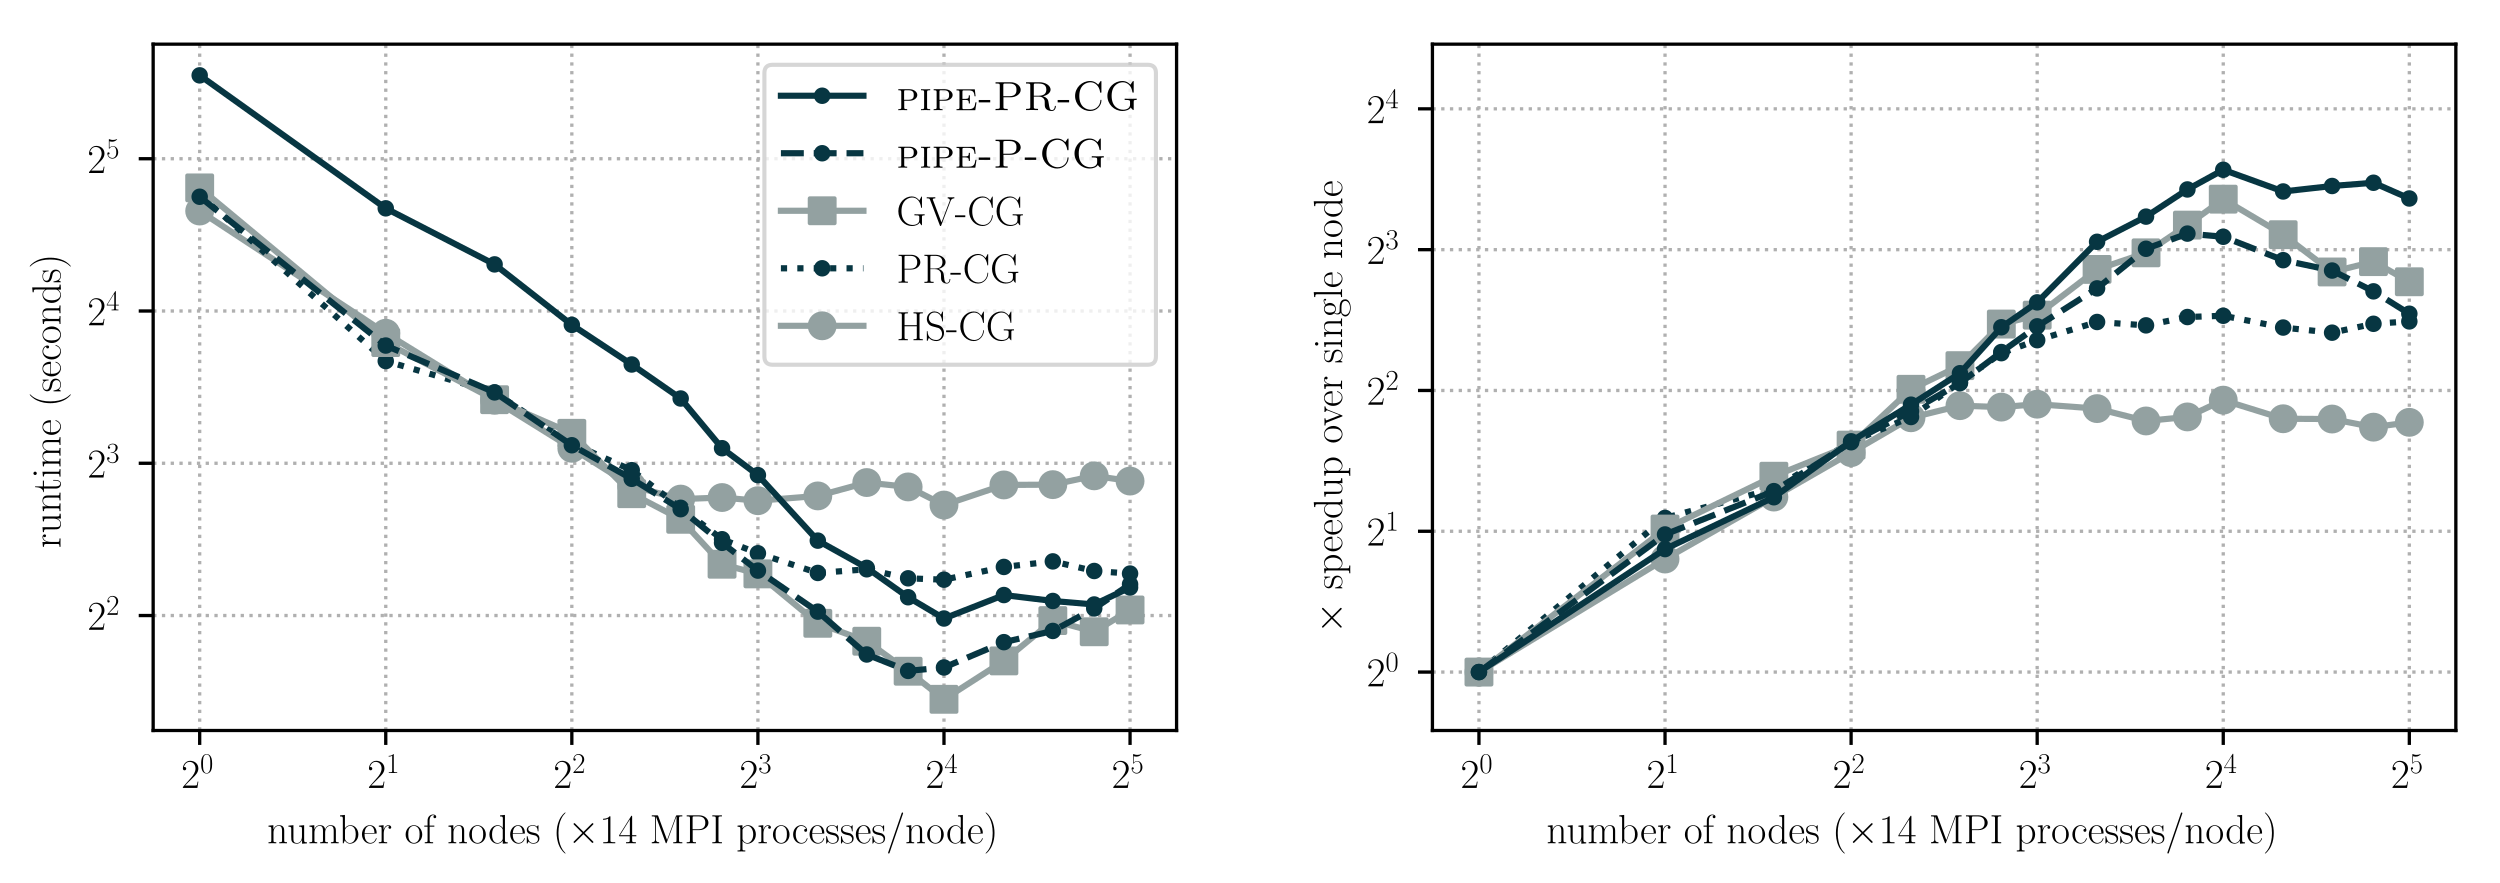 <?xml version="1.0" encoding="utf-8" standalone="no"?>
<!DOCTYPE svg PUBLIC "-//W3C//DTD SVG 1.1//EN"
  "http://www.w3.org/Graphics/SVG/1.1/DTD/svg11.dtd">
<!-- Created with matplotlib (https://matplotlib.org/) -->
<svg height="214.038pt" version="1.1" viewBox="0 0 605.815 214.038" width="605.815pt" xmlns="http://www.w3.org/2000/svg" xmlns:xlink="http://www.w3.org/1999/xlink">
 <defs>
  <style type="text/css">
*{stroke-linecap:butt;stroke-linejoin:round;}
  </style>
 </defs>
 <g id="figure_1">
  <g id="patch_1">
   <path d="M -0 214.038 
L 605.815 214.038 
L 605.815 0 
L -0 0 
z
" style="fill:#ffffff;"/>
  </g>
  <g id="axes_1">
   <g id="patch_2">
    <path d="M 37.115 177.02 
L 285.115 177.02 
L 285.115 10.7 
L 37.115 10.7 
z
" style="fill:#ffffff;"/>
   </g>
   <g id="matplotlib.axis_1">
    <g id="xtick_1">
     <g id="line2d_1">
      <path clip-path="url(#p082c387129)" d="M 48.388 177.02 
L 48.388 10.7 
" style="fill:none;stroke:#b0b0b0;stroke-dasharray:0.8,1.32;stroke-dashoffset:0;stroke-width:0.8;"/>
     </g>
     <g id="line2d_2">
      <defs>
       <path d="M 0 0 
L 0 3.5 
" id="m1d16170370" style="stroke:#000000;stroke-width:0.8;"/>
      </defs>
      <g>
       <use style="stroke:#000000;stroke-width:0.8;" x="48.388" xlink:href="#m1d16170370" y="177.02"/>
      </g>
     </g>
     <g id="text_1">
      <!-- $2^{0}$ -->
      <defs>
       <path d="M 41.703 15.469 
L 39.906 15.469 
C 38.906 8.391 38.094 7.188 37.703 6.594 
C 37.203 5.797 30 5.797 28.594 5.797 
L 9.406 5.797 
C 13 9.688 20 16.766 28.5 24.938 
C 34.594 30.719 41.703 37.5 41.703 47.391 
C 41.703 59.188 32.297 66 21.797 66 
C 10.797 66 4.094 56.297 4.094 47.297 
C 4.094 43.391 7 42.891 8.203 42.891 
C 9.203 42.891 12.203 43.484 12.203 46.984 
C 12.203 50.094 9.594 51 8.203 51 
C 7.594 51 7 50.891 6.594 50.688 
C 8.5 59.188 14.297 63.391 20.406 63.391 
C 29.094 63.391 34.797 56.5 34.797 47.391 
C 34.797 38.703 29.703 31.219 24 24.734 
L 4.094 2.297 
L 4.094 0 
L 39.297 0 
z
" id="CMR17-50"/>
       <path d="M 42 31.844 
C 42 37.969 41.906 48.422 37.703 56.453 
C 34 63.484 28.094 66 22.906 66 
C 18.094 66 12 63.781 8.203 56.562 
C 4.203 49.016 3.797 39.672 3.797 31.844 
C 3.797 26.109 3.906 17.375 7 9.734 
C 11.297 -0.609 19 -2 22.906 -2 
C 27.5 -2 34.5 -0.109 38.594 9.438 
C 41.594 16.375 42 24.5 42 31.844 
z
M 22.906 -0.406 
C 16.5 -0.406 12.703 5.125 11.297 12.75 
C 10.203 18.688 10.203 27.328 10.203 32.953 
C 10.203 40.688 10.203 47.109 11.5 53.234 
C 13.406 61.781 19 64.391 22.906 64.391 
C 27 64.391 32.297 61.672 34.203 53.438 
C 35.5 47.719 35.594 40.984 35.594 32.953 
C 35.594 26.422 35.594 18.375 34.406 12.453 
C 32.297 1.5 26.406 -0.406 22.906 -0.406 
z
" id="CMR17-48"/>
      </defs>
      <g transform="translate(43.912 190.938)scale(0.1 -0.1)">
       <use transform="scale(0.996)" xlink:href="#CMR17-50"/>
       <use transform="translate(45.69 36.154)scale(0.697)" xlink:href="#CMR17-48"/>
      </g>
     </g>
    </g>
    <g id="xtick_2">
     <g id="line2d_3">
      <path clip-path="url(#p082c387129)" d="M 93.479 177.02 
L 93.479 10.7 
" style="fill:none;stroke:#b0b0b0;stroke-dasharray:0.8,1.32;stroke-dashoffset:0;stroke-width:0.8;"/>
     </g>
     <g id="line2d_4">
      <g>
       <use style="stroke:#000000;stroke-width:0.8;" x="93.479" xlink:href="#m1d16170370" y="177.02"/>
      </g>
     </g>
     <g id="text_2">
      <!-- $2^{1}$ -->
      <defs>
       <path d="M 26.594 63.797 
C 26.594 65.891 26.5 66 25.094 66 
C 21.203 61.359 15.297 59.891 9.703 59.688 
C 9.406 59.688 8.906 59.688 8.797 59.5 
C 8.703 59.297 8.703 59.094 8.703 57 
C 11.797 57 17 57.594 21 59.984 
L 21 7.297 
C 21 3.797 20.797 2.594 12.203 2.594 
L 9.203 2.594 
L 9.203 0 
C 14 0.094 19 0.188 23.797 0.188 
C 28.594 0.188 33.594 0.094 38.406 0 
L 38.406 2.594 
L 35.406 2.594 
C 26.797 2.594 26.594 3.688 26.594 7.297 
z
" id="CMR17-49"/>
      </defs>
      <g transform="translate(89.003 190.938)scale(0.1 -0.1)">
       <use transform="scale(0.996)" xlink:href="#CMR17-50"/>
       <use transform="translate(45.69 36.154)scale(0.697)" xlink:href="#CMR17-49"/>
      </g>
     </g>
    </g>
    <g id="xtick_3">
     <g id="line2d_5">
      <path clip-path="url(#p082c387129)" d="M 138.57 177.02 
L 138.57 10.7 
" style="fill:none;stroke:#b0b0b0;stroke-dasharray:0.8,1.32;stroke-dashoffset:0;stroke-width:0.8;"/>
     </g>
     <g id="line2d_6">
      <g>
       <use style="stroke:#000000;stroke-width:0.8;" x="138.57" xlink:href="#m1d16170370" y="177.02"/>
      </g>
     </g>
     <g id="text_3">
      <!-- $2^{2}$ -->
      <g transform="translate(134.093 190.938)scale(0.1 -0.1)">
       <use transform="scale(0.996)" xlink:href="#CMR17-50"/>
       <use transform="translate(45.69 36.154)scale(0.697)" xlink:href="#CMR17-50"/>
      </g>
     </g>
    </g>
    <g id="xtick_4">
     <g id="line2d_7">
      <path clip-path="url(#p082c387129)" d="M 183.661 177.02 
L 183.661 10.7 
" style="fill:none;stroke:#b0b0b0;stroke-dasharray:0.8,1.32;stroke-dashoffset:0;stroke-width:0.8;"/>
     </g>
     <g id="line2d_8">
      <g>
       <use style="stroke:#000000;stroke-width:0.8;" x="183.661" xlink:href="#m1d16170370" y="177.02"/>
      </g>
     </g>
     <g id="text_4">
      <!-- $2^{3}$ -->
      <defs>
       <path d="M 22.094 34 
C 31 34 34.906 26.141 34.906 17.094 
C 34.906 5.031 28.5 0.391 22.703 0.391 
C 17.406 0.391 8.797 3.016 6.094 10.797 
C 6.594 10.594 7.094 10.594 7.594 10.594 
C 10 10.594 11.797 12.188 11.797 14.797 
C 11.797 17.688 9.594 19 7.594 19 
C 5.906 19 3.297 18.188 3.297 14.484 
C 3.297 5.234 12.297 -2 22.906 -2 
C 34 -2 42.5 6.75 42.5 16.984 
C 42.5 26.844 34.5 34 25 35.094 
C 32.594 36.672 39.906 43.375 39.906 52.391 
C 39.906 60.25 32 66 23 66 
C 13.906 66 5.906 60.344 5.906 52.297 
C 5.906 48.797 8.5 48.188 9.797 48.188 
C 11.906 48.188 13.703 49.484 13.703 52.094 
C 13.703 54.688 11.906 56 9.797 56 
C 9.406 56 8.906 56 8.5 55.797 
C 11.406 62.484 19.297 63.688 22.797 63.688 
C 26.297 63.688 32.906 61.969 32.906 52.297 
C 32.906 49.484 32.5 44.547 29.094 40.219 
C 26.094 36.391 22.703 36.188 19.406 35.891 
C 18.906 35.891 16.594 35.688 16.203 35.688 
C 15.5 35.594 15.094 35.5 15.094 34.797 
C 15.094 34.094 15.203 34 17.203 34 
z
" id="CMR17-51"/>
      </defs>
      <g transform="translate(179.184 190.938)scale(0.1 -0.1)">
       <use transform="scale(0.996)" xlink:href="#CMR17-50"/>
       <use transform="translate(45.69 36.154)scale(0.697)" xlink:href="#CMR17-51"/>
      </g>
     </g>
    </g>
    <g id="xtick_5">
     <g id="line2d_9">
      <path clip-path="url(#p082c387129)" d="M 228.752 177.02 
L 228.752 10.7 
" style="fill:none;stroke:#b0b0b0;stroke-dasharray:0.8,1.32;stroke-dashoffset:0;stroke-width:0.8;"/>
     </g>
     <g id="line2d_10">
      <g>
       <use style="stroke:#000000;stroke-width:0.8;" x="228.752" xlink:href="#m1d16170370" y="177.02"/>
      </g>
     </g>
     <g id="text_5">
      <!-- $2^{4}$ -->
      <defs>
       <path d="M 33.594 64.797 
C 33.594 66.891 33.5 67 31.703 67 
L 2 19.594 
L 2 17 
L 27.797 17 
L 27.797 7.188 
C 27.797 3.594 27.594 2.594 20.594 2.594 
L 18.703 2.594 
L 18.703 0 
C 21.906 0.188 27.297 0.188 30.703 0.188 
C 34.094 0.188 39.5 0.188 42.703 0 
L 42.703 2.594 
L 40.797 2.594 
C 33.797 2.594 33.594 3.594 33.594 7.188 
L 33.594 17 
L 43.797 17 
L 43.797 19.594 
L 33.594 19.594 
z
M 28.094 58.172 
L 28.094 19.594 
L 4 19.594 
z
" id="CMR17-52"/>
      </defs>
      <g transform="translate(224.275 190.938)scale(0.1 -0.1)">
       <use transform="scale(0.996)" xlink:href="#CMR17-50"/>
       <use transform="translate(45.69 36.154)scale(0.697)" xlink:href="#CMR17-52"/>
      </g>
     </g>
    </g>
    <g id="xtick_6">
     <g id="line2d_11">
      <path clip-path="url(#p082c387129)" d="M 273.842 177.02 
L 273.842 10.7 
" style="fill:none;stroke:#b0b0b0;stroke-dasharray:0.8,1.32;stroke-dashoffset:0;stroke-width:0.8;"/>
     </g>
     <g id="line2d_12">
      <g>
       <use style="stroke:#000000;stroke-width:0.8;" x="273.842" xlink:href="#m1d16170370" y="177.02"/>
      </g>
     </g>
     <g id="text_6">
      <!-- $2^{5}$ -->
      <defs>
       <path d="M 11.406 58.594 
C 12.406 58.188 16.5 56.891 20.703 56.891 
C 30 56.891 35.094 61.891 38 64.688 
C 38 65.484 38 66 37.406 66 
C 37.297 66 37.094 66 36.297 65.594 
C 32.797 64.094 28.703 63 23.703 63 
C 20.703 63 16.203 63.359 11.297 65.484 
C 10.203 66 10 66 9.906 66 
C 9.406 66 9.297 65.891 9.297 63.906 
L 9.297 34.859 
C 9.297 33.016 9.297 32.5 10.297 32.5 
C 10.797 32.5 11 32.703 11.5 33.422 
C 14.703 38.047 19.094 40 24.094 40 
C 27.594 40 35.094 37.734 35.094 20.203 
C 35.094 16.984 35.094 11.188 32.094 6.594 
C 29.594 2.484 25.703 0.391 21.406 0.391 
C 14.797 0.391 8.094 4.984 6.297 12.688 
C 6.703 12.594 7.5 12.391 7.906 12.391 
C 9.203 12.391 11.703 13.094 11.703 16.188 
C 11.703 18.891 9.797 20 7.906 20 
C 5.594 20 4.094 18.594 4.094 15.797 
C 4.094 7.094 11 -2 21.594 -2 
C 31.906 -2 41.703 6.891 41.703 19.797 
C 41.703 32.094 33.906 41.594 24.203 41.594 
C 19.094 41.594 14.797 39.688 11.406 36 
z
" id="CMR17-53"/>
      </defs>
      <g transform="translate(269.366 190.938)scale(0.1 -0.1)">
       <use transform="scale(0.996)" xlink:href="#CMR17-50"/>
       <use transform="translate(45.69 36.154)scale(0.697)" xlink:href="#CMR17-53"/>
      </g>
     </g>
    </g>
    <g id="text_7">
     <!-- number of nodes ($\times 14$ MPI processes/node) -->
     <defs>
      <path d="M 41.5 30.531 
C 41.5 35.656 40.5 44 28.703 44 
C 20.797 44 16.703 37.875 15.203 33.844 
L 15.094 33.844 
L 15.094 44 
L 3.297 42.891 
L 3.297 40.281 
C 9.203 40.281 10.094 39.688 10.094 34.859 
L 10.094 6.922 
C 10.094 3.094 9.703 2.594 3.297 2.594 
L 3.297 0 
C 5.703 0.188 10.094 0.188 12.703 0.188 
C 15.297 0.188 19.797 0.188 22.203 0 
L 22.203 2.594 
C 15.797 2.594 15.406 3 15.406 6.922 
L 15.406 26.219 
C 15.406 35.453 21 42.391 28 42.391 
C 35.406 42.391 36.203 35.766 36.203 30.938 
L 36.203 6.922 
C 36.203 3.094 35.797 2.594 29.406 2.594 
L 29.406 0 
C 31.797 0.188 36.203 0.188 38.797 0.188 
C 41.406 0.188 45.906 0.188 48.297 0 
L 48.297 2.594 
C 41.906 2.594 41.5 3 41.5 6.922 
z
" id="CMR17-110"/>
      <path d="M 29.406 42.891 
L 29.406 40.297 
C 35.297 40.297 36.203 39.688 36.203 34.828 
L 36.203 16.453 
C 36.203 7.969 31.703 0.594 24.297 0.594 
C 16.094 0.594 15.406 5.547 15.406 10.797 
L 15.406 44 
L 3.297 42.891 
L 3.297 40.297 
C 7.297 40.297 10 40.297 10.094 36.25 
L 10.094 16.859 
C 10.094 10.094 10.094 5.75 12.703 2.922 
C 14 1.609 16.5 -1 23.703 -1 
C 32.203 -1 35.5 6.25 36.297 8.375 
L 36.406 8.375 
L 36.406 -1 
L 48.297 -0.203 
L 48.297 2.406 
C 42.406 2.406 41.5 3.016 41.5 7.859 
L 41.5 44 
z
" id="CMR17-117"/>
      <path d="M 67.594 30.531 
C 67.594 35.562 66.703 44 54.797 44 
C 48 44 43.297 39.375 41.5 33.953 
L 41.406 33.953 
C 40.203 42.188 34.297 44 28.703 44 
C 20.797 44 16.703 37.875 15.203 33.844 
L 15.094 33.844 
L 15.094 44 
L 3.297 42.891 
L 3.297 40.281 
C 9.203 40.281 10.094 39.688 10.094 34.859 
L 10.094 6.922 
C 10.094 3.094 9.703 2.594 3.297 2.594 
L 3.297 0 
C 5.703 0.188 10.094 0.188 12.703 0.188 
C 15.297 0.188 19.797 0.188 22.203 0 
L 22.203 2.594 
C 15.797 2.594 15.406 3 15.406 6.922 
L 15.406 26.219 
C 15.406 35.453 21 42.391 28 42.391 
C 35.406 42.391 36.203 35.766 36.203 30.938 
L 36.203 6.922 
C 36.203 3.094 35.797 2.594 29.406 2.594 
L 29.406 0 
C 31.797 0.188 36.203 0.188 38.797 0.188 
C 41.406 0.188 45.906 0.188 48.297 0 
L 48.297 2.594 
C 41.906 2.594 41.5 3 41.5 6.922 
L 41.5 26.219 
C 41.5 35.453 47.094 42.391 54.094 42.391 
C 61.5 42.391 62.297 35.766 62.297 30.938 
L 62.297 6.922 
C 62.297 3.094 61.906 2.594 55.5 2.594 
L 55.5 0 
C 57.906 0.188 62.297 0.188 64.906 0.188 
C 67.5 0.188 72 0.188 74.406 0 
L 74.406 2.594 
C 68 2.594 67.594 3 67.594 6.922 
z
" id="CMR17-109"/>
      <path d="M 15 69 
L 3.094 67.891 
L 3.094 65.297 
C 9 65.297 9.906 64.703 9.906 60.047 
L 9.906 -0.203 
L 11.703 -0.203 
L 14.594 6.953 
C 17.5 2.203 21.797 -1 27.594 -1 
C 37.594 -1 47.703 7.859 47.703 21.594 
C 47.703 34.516 38.703 44 28.594 44 
C 22.406 44 18 40.672 15 36.734 
z
M 15.203 31.594 
C 15.203 33.406 15.203 33.703 16.594 35.828 
C 20.5 41.891 26.094 42.391 28 42.391 
C 31 42.391 41.297 40.781 41.297 21.688 
C 41.297 1.703 29.5 0.594 27.094 0.594 
C 24 0.594 19.5 1.797 16.297 7.656 
C 15.203 9.578 15.203 9.781 15.203 11.594 
z
" id="CMR17-98"/>
      <path d="M 38.094 23.484 
C 38.5 23.891 38.5 24.094 38.5 25.094 
C 38.5 35.172 33.094 44 21.703 44 
C 11.094 44 2.703 33.984 2.703 21.781 
C 2.703 8.656 12.203 -1 22.797 -1 
C 34 -1 38.406 9.672 38.406 11.797 
C 38.406 12.5 37.797 12.5 37.594 12.5 
C 36.906 12.5 36.797 12.297 36.406 11.078 
C 34.203 4.219 28.703 0.797 23.5 0.797 
C 19.203 0.797 14.906 3.219 12.203 7.656 
C 9.094 12.797 9.094 18.75 9.094 23.484 
z
M 9.203 25 
C 9.906 39.234 17.594 42.391 21.594 42.391 
C 28.406 42.391 33 36.062 33.094 25 
z
" id="CMR17-101"/>
      <path d="M 15 23.703 
C 15 33.344 19.094 42.391 26.594 42.391 
C 27.297 42.391 28 42.297 28.703 41.984 
C 28.703 41.984 26.5 41.281 26.5 38.672 
C 26.5 36.266 28.406 35.266 29.906 35.266 
C 31.094 35.266 33.297 35.969 33.297 38.781 
C 33.297 41.984 30.094 44 26.703 44 
C 19.094 44 15.797 36.562 14.797 33.047 
L 14.703 33.047 
L 14.703 44 
L 3.094 42.891 
L 3.094 40.281 
C 9 40.281 9.906 39.688 9.906 34.859 
L 9.906 6.922 
C 9.906 3.094 9.5 2.594 3.094 2.594 
L 3.094 0 
C 5.5 0.188 10.094 0.188 12.703 0.188 
C 15.594 0.188 20.703 0.188 23.406 0 
L 23.406 2.594 
C 16.203 2.594 15 2.594 15 7.109 
z
" id="CMR17-114"/>
      <path d="M 43.094 21.188 
C 43.094 34 33.797 44 22.906 44 
C 12 44 2.703 34 2.703 21.188 
C 2.703 8.594 12 -1 22.906 -1 
C 33.797 -1 43.094 8.594 43.094 21.188 
z
M 22.906 0.797 
C 18.203 0.797 14.203 3.594 11.906 7.5 
C 9.406 12 9.094 17.594 9.094 22 
C 9.094 26.188 9.297 31.391 11.906 35.891 
C 13.906 39.188 17.797 42.391 22.906 42.391 
C 27.406 42.391 31.203 39.891 33.594 36.391 
C 36.703 31.688 36.703 25.094 36.703 22 
C 36.703 18.094 36.5 12.094 33.797 7.297 
C 31 2.688 26.703 0.797 22.906 0.797 
z
" id="CMR17-111"/>
      <path d="M 15.297 40.391 
L 26.703 40.391 
L 26.703 43 
L 15.094 43 
L 15.094 55.297 
C 15.094 63.688 19.297 68.391 23.594 68.391 
C 24.906 68.391 26.406 68.172 27.406 67.797 
C 26.594 67.594 24.5 66.891 24.5 64.391 
C 24.5 61.797 26.5 61 27.906 61 
C 29.297 61 31.297 61.797 31.297 64.391 
C 31.297 68.016 27.703 70 23.703 70 
C 18 70 10.203 65.797 10.203 55.094 
L 10.203 43 
L 2.203 43 
L 2.203 40.391 
L 10.203 40.391 
L 10.203 6.891 
C 10.203 3.094 9.797 2.594 3.406 2.594 
L 3.406 0 
C 5.797 0.188 10.406 0.188 13 0.188 
C 15.906 0.188 21 0.188 23.703 0 
L 23.703 2.594 
C 16.5 2.594 15.297 2.594 15.297 7.094 
z
" id="CMR17-102"/>
      <path d="M 29.203 67.891 
L 29.203 65.297 
C 35.094 65.297 36 64.703 36 60.047 
L 36 37.047 
C 35.594 37.547 31.5 44 23.406 44 
C 13.203 44 3.297 34.812 3.297 21.5 
C 3.297 8.266 12.594 -1 22.406 -1 
C 30.906 -1 35.297 5.641 35.797 6.344 
L 35.797 -1 
L 47.906 -0.203 
L 47.906 2.406 
C 42 2.406 41.094 3.016 41.094 7.859 
L 41.094 69 
z
M 35.797 11.906 
C 35.797 8.875 34 6.141 31.703 4.125 
C 28.297 1.094 24.906 0.594 23 0.594 
C 20.094 0.594 9.703 2.109 9.703 21.391 
C 9.703 41.188 21.297 42.391 23.906 42.391 
C 28.5 42.391 32.203 39.766 34.5 36.141 
C 35.797 34.016 35.797 33.703 35.797 31.891 
z
" id="CMR17-100"/>
      <path d="M 30.906 42 
C 30.906 43.797 30.797 43.891 30.203 43.891 
C 29.797 43.891 29.703 43.797 28.5 42.297 
C 28.203 41.891 27.297 40.891 27 40.5 
C 23.797 43.891 19.297 44 17.594 44 
C 6.5 44 2.5 38.188 2.5 32.391 
C 2.5 23.391 12.703 21.297 15.594 20.688 
C 21.906 19.391 24.094 19 26.203 17.188 
C 27.5 16 29.703 13.797 29.703 10.188 
C 29.703 6 27.297 0.594 18.094 0.594 
C 9.406 0.594 6.297 7.188 4.5 16 
C 4.203 17.391 4.203 17.5 3.406 17.5 
C 2.594 17.5 2.5 17.391 2.5 15.391 
L 2.5 1 
C 2.5 -0.812 2.594 -0.906 3.203 -0.906 
C 3.703 -0.906 3.797 -0.812 4.297 0 
C 4.906 0.891 6.406 3.297 7 4.297 
C 9 1.594 12.5 -1 18.094 -1 
C 28 -1 33.297 4.391 33.297 12.188 
C 33.297 17.297 30.594 20 29.297 21.188 
C 26.297 24.297 22.797 25 18.594 25.797 
C 13.094 27 6.094 28.391 6.094 34.5 
C 6.094 37.094 7.5 42.594 17.594 42.594 
C 28.297 42.594 28.906 32.594 29.094 29.391 
C 29.203 28.891 29.703 28.797 30 28.797 
C 30.906 28.797 30.906 29.094 30.906 30.797 
z
" id="CMR17-115"/>
      <path d="M 30.594 -24.406 
C 30.594 -24.312 30.594 -24.109 30.297 -23.812 
C 25.703 -19.109 13.406 -6.297 13.406 24.938 
C 13.406 56.172 25.5 68.875 30.406 73.891 
C 30.406 73.984 30.594 74.188 30.594 74.484 
C 30.594 74.797 30.297 75 29.906 75 
C 28.797 75 20.297 67.578 15.406 56.562 
C 10.406 45.453 9 34.656 9 25.047 
C 9 17.828 9.703 5.625 15.703 -7.297 
C 20.5 -17.703 28.703 -25 29.906 -25 
C 30.406 -25 30.594 -24.812 30.594 -24.406 
z
" id="CMR17-40"/>
      <path d="M 38.906 27.734 
L 18.906 47.594 
C 17.703 48.797 17.5 49 16.703 49 
C 15.703 49 14.703 48.094 14.703 47 
C 14.703 46.297 14.906 46.094 16 45 
L 36 24.938 
L 16 4.891 
C 14.906 3.797 14.703 3.594 14.703 2.891 
C 14.703 1.797 15.703 0.891 16.703 0.891 
C 17.5 0.891 17.703 1.094 18.906 2.297 
L 38.797 22.156 
L 59.5 1.484 
C 59.703 1.391 60.406 0.891 61 0.891 
C 62.203 0.891 63 1.797 63 2.891 
C 63 3.094 63 3.484 62.703 3.984 
C 62.594 4.188 46.703 19.859 41.703 24.938 
L 60 43.203 
C 60.5 43.797 62 45.094 62.5 45.703 
C 62.594 45.891 63 46.297 63 47 
C 63 48.094 62.203 49 61 49 
C 60.203 49 59.797 48.594 58.703 47.5 
z
" id="CMSY10-2"/>
      <path d="M 20.906 66.391 
C 20.297 67.891 20.203 68 18.094 68 
L 5.297 68 
L 5.297 65.391 
C 12.203 65.391 13.297 65.391 13.297 60.906 
L 13.297 9.75 
C 13.297 7.266 13.297 2.594 5.297 2.594 
L 5.297 0 
C 7.594 0.188 11.797 0.188 14.297 0.188 
C 16.797 0.188 21 0.188 23.297 0 
L 23.297 2.594 
C 15.297 2.594 15.297 7.266 15.297 9.75 
L 15.297 64.984 
L 15.406 64.984 
L 38.906 1.594 
C 39.297 0.594 39.5 0 40.297 0 
C 41.094 0 41.297 0.594 41.703 1.594 
L 65.406 65.484 
L 65.5 65.484 
L 65.5 7.078 
C 65.5 2.594 64.406 2.594 57.5 2.594 
L 57.5 0 
C 60.203 0.188 65.594 0.188 68.5 0.188 
C 71.406 0.188 76.906 0.188 79.594 0 
L 79.594 2.594 
C 72.703 2.594 71.594 2.594 71.594 7.078 
L 71.594 60.906 
C 71.594 65.391 72.703 65.391 79.594 65.391 
L 79.594 68 
L 66.906 68 
C 64.797 68 64.703 67.891 64.094 66.391 
L 42.5 8.062 
z
" id="CMR17-77"/>
      <path d="M 19.797 32 
L 35.797 32 
C 48.703 32 58.094 40.359 58.094 49.797 
C 58.094 59.234 48.906 68 35.797 68 
L 5.203 68 
L 5.203 65.391 
C 12.094 65.391 13.203 65.391 13.203 60.922 
L 13.203 7.078 
C 13.203 2.594 12.094 2.594 5.203 2.594 
L 5.203 0 
C 8.094 0.188 13.406 0.188 16.5 0.188 
C 19.594 0.188 24.906 0.188 27.797 0 
L 27.797 2.594 
C 20.906 2.594 19.797 2.594 19.797 7.078 
z
M 19.594 34.094 
L 19.594 61.516 
C 19.594 64.891 19.797 65.391 23.797 65.391 
L 33.906 65.391 
C 46.797 65.391 50.5 58.047 50.5 49.797 
C 50.5 40.75 46.094 34.094 33.906 34.094 
z
" id="CMR17-80"/>
      <path d="M 19.703 60.906 
C 19.703 65.391 20.906 65.391 28.094 65.391 
L 28.094 68 
C 24.906 67.797 19.797 67.797 16.406 67.797 
C 13 67.797 7.906 67.797 4.703 68 
L 4.703 65.391 
C 11.906 65.391 13.094 65.391 13.094 60.906 
L 13.094 7.078 
C 13.094 2.594 11.906 2.594 4.703 2.594 
L 4.703 0 
C 7.906 0.188 13 0.188 16.406 0.188 
C 19.797 0.188 24.906 0.188 28.094 0 
L 28.094 2.594 
C 20.906 2.594 19.703 2.594 19.703 7.078 
z
" id="CMR17-73"/>
      <path d="M 22 -17.406 
C 15.594 -17.406 15.203 -17 15.203 -13.031 
L 15.203 5.938 
C 18.094 1.703 22.297 -1 27.594 -1 
C 37.594 -1 47.703 7.859 47.703 21.594 
C 47.703 34.312 39 44 28.703 44 
C 22.703 44 17.797 40.672 15 36.641 
L 15 44 
L 3.094 42.891 
L 3.094 40.266 
C 9 40.266 9.906 39.672 9.906 34.812 
L 9.906 -13.031 
C 9.906 -16.891 9.5 -17.406 3.094 -17.406 
L 3.094 -20 
C 5.5 -19.812 9.906 -19.812 12.5 -19.812 
C 15.094 -19.812 19.594 -19.812 22 -20 
z
M 15.203 31.484 
C 15.203 32.906 15.203 35.016 19.094 38.766 
C 19.594 39.156 23 42.188 28 42.188 
C 35.297 42.188 41.297 33 41.297 21.5 
C 41.297 9.984 34.906 0.594 27 0.594 
C 23.406 0.594 19.5 2.312 16.5 7.047 
C 15.203 9.281 15.203 9.875 15.203 11.5 
z
" id="CMR17-112"/>
      <path d="M 34.906 35 
C 33 35 30.203 35 30.203 31.484 
C 30.203 28.688 32.5 27.891 33.797 27.891 
C 34.5 27.891 37.406 28.188 37.406 31.688 
C 37.406 38.688 30.594 44 22.906 44 
C 12.297 44 3.297 34.391 3.297 21.547 
C 3.297 8.141 12.703 -1 22.906 -1 
C 35.297 -1 38.406 10.562 38.406 11.672 
C 38.406 12.078 38.297 12.375 37.594 12.375 
C 36.906 12.375 36.797 12.281 36.406 10.969 
C 33.797 2.812 28.094 0.797 23.797 0.797 
C 17.406 0.797 9.703 6.734 9.703 21.641 
C 9.703 36.844 17.094 42.188 23 42.188 
C 26.906 42.188 32.703 40.344 34.906 35 
z
" id="CMR17-99"/>
      <path d="M 40.703 71.484 
C 41.203 72.781 41.203 72.984 41.203 73.188 
C 41.203 74.391 40.297 75 39.5 75 
C 38.297 75 37.906 74.188 37.5 72.984 
L 5.094 -21.5 
C 4.594 -22.812 4.594 -23 4.594 -23.203 
C 4.594 -24.406 5.5 -25 6.297 -25 
C 7.5 -25 7.906 -24.203 8.297 -23 
z
" id="CMR17-47"/>
      <path d="M 26.297 24.938 
C 26.297 32.141 25.594 44.359 19.594 57.266 
C 14.797 67.688 6.594 75 5.406 75 
C 5.094 75 4.703 74.891 4.703 74.391 
C 4.703 74.188 4.797 74.094 4.906 73.891 
C 9.703 68.875 21.906 56.172 21.906 25.047 
C 21.906 -6.188 9.797 -18.906 4.906 -23.906 
C 4.797 -24.109 4.703 -24.203 4.703 -24.406 
C 4.703 -24.906 5.094 -25 5.406 -25 
C 6.5 -25 15 -17.609 19.906 -6.594 
C 24.906 4.516 26.297 15.328 26.297 24.938 
z
" id="CMR17-41"/>
     </defs>
     <g transform="translate(64.74 204.348)scale(0.1 -0.1)">
      <use transform="scale(0.996)" xlink:href="#CMR17-110"/>
      <use transform="translate(48.293 0)scale(0.996)" xlink:href="#CMR17-117"/>
      <use transform="translate(99.188 0)scale(0.996)" xlink:href="#CMR17-109"/>
      <use transform="translate(173.505 0)scale(0.996)" xlink:href="#CMR17-98"/>
      <use transform="translate(227.003 0)scale(0.996)" xlink:href="#CMR17-101"/>
      <use transform="translate(267.489 0)scale(0.996)" xlink:href="#CMR17-114"/>
      <use transform="translate(332.846 0)scale(0.996)" xlink:href="#CMR17-111"/>
      <use transform="translate(378.536 0)scale(0.996)" xlink:href="#CMR17-102"/>
      <use transform="translate(436.086 0)scale(0.996)" xlink:href="#CMR17-110"/>
      <use transform="translate(486.981 0)scale(0.996)" xlink:href="#CMR17-111"/>
      <use transform="translate(535.274 0)scale(0.996)" xlink:href="#CMR17-100"/>
      <use transform="translate(586.169 0)scale(0.996)" xlink:href="#CMR17-101"/>
      <use transform="translate(626.655 0)scale(0.996)" xlink:href="#CMR17-115"/>
      <use transform="translate(692.532 0)scale(0.996)" xlink:href="#CMR17-40"/>
      <use transform="translate(727.813 0)scale(0.996)" xlink:href="#CMSY10-2"/>
      <use transform="translate(805.3 0)scale(0.996)" xlink:href="#CMR17-49"/>
      <use transform="translate(850.991 0)scale(0.996)" xlink:href="#CMR17-52"/>
      <use transform="translate(926.757 0)scale(0.996)" xlink:href="#CMR17-77"/>
      <use transform="translate(1011.444 0)scale(0.996)" xlink:href="#CMR17-80"/>
      <use transform="translate(1074.031 0)scale(0.996)" xlink:href="#CMR17-73"/>
      <use transform="translate(1136.745 0)scale(0.996)" xlink:href="#CMR17-112"/>
      <use transform="translate(1187.64 0)scale(0.996)" xlink:href="#CMR17-114"/>
      <use transform="translate(1222.921 0)scale(0.996)" xlink:href="#CMR17-111"/>
      <use transform="translate(1271.214 0)scale(0.996)" xlink:href="#CMR17-99"/>
      <use transform="translate(1311.7 0)scale(0.996)" xlink:href="#CMR17-101"/>
      <use transform="translate(1352.185 0)scale(0.996)" xlink:href="#CMR17-115"/>
      <use transform="translate(1387.987 0)scale(0.996)" xlink:href="#CMR17-115"/>
      <use transform="translate(1423.788 0)scale(0.996)" xlink:href="#CMR17-101"/>
      <use transform="translate(1464.274 0)scale(0.996)" xlink:href="#CMR17-115"/>
      <use transform="translate(1500.075 0)scale(0.996)" xlink:href="#CMR17-47"/>
      <use transform="translate(1545.765 0)scale(0.996)" xlink:href="#CMR17-110"/>
      <use transform="translate(1596.661 0)scale(0.996)" xlink:href="#CMR17-111"/>
      <use transform="translate(1644.954 0)scale(0.996)" xlink:href="#CMR17-100"/>
      <use transform="translate(1695.849 0)scale(0.996)" xlink:href="#CMR17-101"/>
      <use transform="translate(1736.335 0)scale(0.996)" xlink:href="#CMR17-41"/>
     </g>
    </g>
   </g>
   <g id="matplotlib.axis_2">
    <g id="ytick_1">
     <g id="line2d_13">
      <path clip-path="url(#p082c387129)" d="M 37.115 149.157 
L 285.115 149.157 
" style="fill:none;stroke:#b0b0b0;stroke-dasharray:0.8,1.32;stroke-dashoffset:0;stroke-width:0.8;"/>
     </g>
     <g id="line2d_14">
      <defs>
       <path d="M 0 0 
L -3.5 0 
" id="mee02b53323" style="stroke:#000000;stroke-width:0.8;"/>
      </defs>
      <g>
       <use style="stroke:#000000;stroke-width:0.8;" x="37.115" xlink:href="#mee02b53323" y="149.157"/>
      </g>
     </g>
     <g id="text_8">
      <!-- $2^{2}$ -->
      <g transform="translate(21.163 152.616)scale(0.1 -0.1)">
       <use transform="scale(0.996)" xlink:href="#CMR17-50"/>
       <use transform="translate(45.69 36.154)scale(0.697)" xlink:href="#CMR17-50"/>
      </g>
     </g>
    </g>
    <g id="ytick_2">
     <g id="line2d_15">
      <path clip-path="url(#p082c387129)" d="M 37.115 112.26 
L 285.115 112.26 
" style="fill:none;stroke:#b0b0b0;stroke-dasharray:0.8,1.32;stroke-dashoffset:0;stroke-width:0.8;"/>
     </g>
     <g id="line2d_16">
      <g>
       <use style="stroke:#000000;stroke-width:0.8;" x="37.115" xlink:href="#mee02b53323" y="112.26"/>
      </g>
     </g>
     <g id="text_9">
      <!-- $2^{3}$ -->
      <g transform="translate(21.163 115.719)scale(0.1 -0.1)">
       <use transform="scale(0.996)" xlink:href="#CMR17-50"/>
       <use transform="translate(45.69 36.154)scale(0.697)" xlink:href="#CMR17-51"/>
      </g>
     </g>
    </g>
    <g id="ytick_3">
     <g id="line2d_17">
      <path clip-path="url(#p082c387129)" d="M 37.115 75.363 
L 285.115 75.363 
" style="fill:none;stroke:#b0b0b0;stroke-dasharray:0.8,1.32;stroke-dashoffset:0;stroke-width:0.8;"/>
     </g>
     <g id="line2d_18">
      <g>
       <use style="stroke:#000000;stroke-width:0.8;" x="37.115" xlink:href="#mee02b53323" y="75.363"/>
      </g>
     </g>
     <g id="text_10">
      <!-- $2^{4}$ -->
      <g transform="translate(21.163 78.822)scale(0.1 -0.1)">
       <use transform="scale(0.996)" xlink:href="#CMR17-50"/>
       <use transform="translate(45.69 36.154)scale(0.697)" xlink:href="#CMR17-52"/>
      </g>
     </g>
    </g>
    <g id="ytick_4">
     <g id="line2d_19">
      <path clip-path="url(#p082c387129)" d="M 37.115 38.466 
L 285.115 38.466 
" style="fill:none;stroke:#b0b0b0;stroke-dasharray:0.8,1.32;stroke-dashoffset:0;stroke-width:0.8;"/>
     </g>
     <g id="line2d_20">
      <g>
       <use style="stroke:#000000;stroke-width:0.8;" x="37.115" xlink:href="#mee02b53323" y="38.466"/>
      </g>
     </g>
     <g id="text_11">
      <!-- $2^{5}$ -->
      <g transform="translate(21.163 41.925)scale(0.1 -0.1)">
       <use transform="scale(0.996)" xlink:href="#CMR17-50"/>
       <use transform="translate(45.69 36.154)scale(0.697)" xlink:href="#CMR17-53"/>
      </g>
     </g>
    </g>
    <g id="text_12">
     <!-- runtime (seconds) -->
     <defs>
      <path d="M 15.094 40.391 
L 29.094 40.391 
L 29.094 43 
L 15.094 43 
L 15.094 62 
L 13.297 62 
C 13.094 51.438 9.594 42.188 1.094 41.984 
L 1.094 40.391 
L 9.797 40.391 
L 9.797 12.156 
C 9.797 10.234 9.797 -1 21.406 -1 
C 27.297 -1 30.703 4.812 30.703 12.25 
L 30.703 17.984 
L 28.906 17.984 
L 28.906 12.344 
C 28.906 5.422 26.203 0.797 22 0.797 
C 19.094 0.797 15.094 2.797 15.094 11.953 
z
" id="CMR17-116"/>
      <path d="M 15.5 61.891 
C 15.5 64.094 13.703 66 11.406 66 
C 9.203 66 7.297 64.188 7.297 61.891 
C 7.297 59.688 9.094 57.797 11.406 57.797 
C 13.594 57.797 15.5 59.594 15.5 61.891 
z
M 3.797 42.891 
L 3.797 40.297 
C 9.406 40.297 10.203 39.688 10.203 34.859 
L 10.203 6.922 
C 10.203 3.094 9.797 2.594 3.406 2.594 
L 3.406 0 
C 5.797 0.188 10.094 0.188 12.594 0.188 
C 15 0.188 19.094 0.188 21.406 0 
L 21.406 2.594 
C 15.5 2.594 15.297 3.203 15.297 6.812 
L 15.297 44 
z
" id="CMR17-105"/>
     </defs>
     <g transform="translate(14.672 132.811)rotate(-90)scale(0.1 -0.1)">
      <use transform="scale(0.996)" xlink:href="#CMR17-114"/>
      <use transform="translate(35.281 0)scale(0.996)" xlink:href="#CMR17-117"/>
      <use transform="translate(86.176 0)scale(0.996)" xlink:href="#CMR17-110"/>
      <use transform="translate(134.469 0)scale(0.996)" xlink:href="#CMR17-116"/>
      <use transform="translate(169.75 0)scale(0.996)" xlink:href="#CMR17-105"/>
      <use transform="translate(194.621 0)scale(0.996)" xlink:href="#CMR17-109"/>
      <use transform="translate(271.54 0)scale(0.996)" xlink:href="#CMR17-101"/>
      <use transform="translate(342.102 0)scale(0.996)" xlink:href="#CMR17-40"/>
      <use transform="translate(377.383 0)scale(0.996)" xlink:href="#CMR17-115"/>
      <use transform="translate(413.184 0)scale(0.996)" xlink:href="#CMR17-101"/>
      <use transform="translate(453.67 0)scale(0.996)" xlink:href="#CMR17-99"/>
      <use transform="translate(494.156 0)scale(0.996)" xlink:href="#CMR17-111"/>
      <use transform="translate(539.846 0)scale(0.996)" xlink:href="#CMR17-110"/>
      <use transform="translate(590.741 0)scale(0.996)" xlink:href="#CMR17-100"/>
      <use transform="translate(641.637 0)scale(0.996)" xlink:href="#CMR17-115"/>
      <use transform="translate(677.438 0)scale(0.996)" xlink:href="#CMR17-41"/>
     </g>
    </g>
   </g>
   <g id="line2d_21">
    <path clip-path="url(#p082c387129)" d="M 48.388 51.135 
L 93.479 80.754 
L 119.855 96.994 
L 138.57 108.629 
L 153.086 117.774 
L 164.946 120.943 
L 174.974 120.565 
L 183.661 121.334 
L 198.177 120.172 
L 210.037 116.935 
L 220.065 117.994 
L 228.752 122.387 
L 243.268 117.514 
L 255.128 117.441 
L 265.156 115.308 
L 273.842 116.575 
" style="fill:none;stroke:#93a1a1;stroke-linecap:square;stroke-width:1.5;"/>
    <defs>
     <path d="M 0 3 
C 0.796 3 1.559 2.684 2.121 2.121 
C 2.684 1.559 3 0.796 3 0 
C 3 -0.796 2.684 -1.559 2.121 -2.121 
C 1.559 -2.684 0.796 -3 0 -3 
C -0.796 -3 -1.559 -2.684 -2.121 -2.121 
C -2.684 -1.559 -3 -0.796 -3 0 
C -3 0.796 -2.684 1.559 -2.121 2.121 
C -1.559 2.684 -0.796 3 0 3 
z
" id="mcefcaded89" style="stroke:#93a1a1;"/>
    </defs>
    <g clip-path="url(#p082c387129)">
     <use style="fill:#93a1a1;stroke:#93a1a1;" x="48.388" xlink:href="#mcefcaded89" y="51.135"/>
     <use style="fill:#93a1a1;stroke:#93a1a1;" x="93.479" xlink:href="#mcefcaded89" y="80.754"/>
     <use style="fill:#93a1a1;stroke:#93a1a1;" x="119.855" xlink:href="#mcefcaded89" y="96.994"/>
     <use style="fill:#93a1a1;stroke:#93a1a1;" x="138.57" xlink:href="#mcefcaded89" y="108.629"/>
     <use style="fill:#93a1a1;stroke:#93a1a1;" x="153.086" xlink:href="#mcefcaded89" y="117.774"/>
     <use style="fill:#93a1a1;stroke:#93a1a1;" x="164.946" xlink:href="#mcefcaded89" y="120.943"/>
     <use style="fill:#93a1a1;stroke:#93a1a1;" x="174.974" xlink:href="#mcefcaded89" y="120.565"/>
     <use style="fill:#93a1a1;stroke:#93a1a1;" x="183.661" xlink:href="#mcefcaded89" y="121.334"/>
     <use style="fill:#93a1a1;stroke:#93a1a1;" x="198.177" xlink:href="#mcefcaded89" y="120.172"/>
     <use style="fill:#93a1a1;stroke:#93a1a1;" x="210.037" xlink:href="#mcefcaded89" y="116.935"/>
     <use style="fill:#93a1a1;stroke:#93a1a1;" x="220.065" xlink:href="#mcefcaded89" y="117.994"/>
     <use style="fill:#93a1a1;stroke:#93a1a1;" x="228.752" xlink:href="#mcefcaded89" y="122.387"/>
     <use style="fill:#93a1a1;stroke:#93a1a1;" x="243.268" xlink:href="#mcefcaded89" y="117.514"/>
     <use style="fill:#93a1a1;stroke:#93a1a1;" x="255.128" xlink:href="#mcefcaded89" y="117.441"/>
     <use style="fill:#93a1a1;stroke:#93a1a1;" x="265.156" xlink:href="#mcefcaded89" y="115.308"/>
     <use style="fill:#93a1a1;stroke:#93a1a1;" x="273.842" xlink:href="#mcefcaded89" y="116.575"/>
    </g>
   </g>
   <g id="line2d_22">
    <path clip-path="url(#p082c387129)" d="M 48.388 47.104 
L 93.479 87.496 
L 119.855 95.125 
L 138.57 107.435 
L 153.086 113.937 
L 164.946 123.053 
L 174.974 130.671 
L 183.661 134.071 
L 198.177 138.84 
L 210.037 137.955 
L 220.065 140.139 
L 228.752 140.472 
L 243.268 137.383 
L 255.128 136.04 
L 265.156 138.366 
L 273.842 138.992 
" style="fill:none;stroke:#073642;stroke-dasharray:1.5,2.475;stroke-dashoffset:0;stroke-width:1.5;"/>
    <defs>
     <path d="M 0 1.5 
C 0.398 1.5 0.779 1.342 1.061 1.061 
C 1.342 0.779 1.5 0.398 1.5 0 
C 1.5 -0.398 1.342 -0.779 1.061 -1.061 
C 0.779 -1.342 0.398 -1.5 0 -1.5 
C -0.398 -1.5 -0.779 -1.342 -1.061 -1.061 
C -1.342 -0.779 -1.5 -0.398 -1.5 0 
C -1.5 0.398 -1.342 0.779 -1.061 1.061 
C -0.779 1.342 -0.398 1.5 0 1.5 
z
" id="m6e9fa843ae" style="stroke:#073642;"/>
    </defs>
    <g clip-path="url(#p082c387129)">
     <use style="fill:#073642;stroke:#073642;" x="48.388" xlink:href="#m6e9fa843ae" y="47.104"/>
     <use style="fill:#073642;stroke:#073642;" x="93.479" xlink:href="#m6e9fa843ae" y="87.496"/>
     <use style="fill:#073642;stroke:#073642;" x="119.855" xlink:href="#m6e9fa843ae" y="95.125"/>
     <use style="fill:#073642;stroke:#073642;" x="138.57" xlink:href="#m6e9fa843ae" y="107.435"/>
     <use style="fill:#073642;stroke:#073642;" x="153.086" xlink:href="#m6e9fa843ae" y="113.937"/>
     <use style="fill:#073642;stroke:#073642;" x="164.946" xlink:href="#m6e9fa843ae" y="123.053"/>
     <use style="fill:#073642;stroke:#073642;" x="174.974" xlink:href="#m6e9fa843ae" y="130.671"/>
     <use style="fill:#073642;stroke:#073642;" x="183.661" xlink:href="#m6e9fa843ae" y="134.071"/>
     <use style="fill:#073642;stroke:#073642;" x="198.177" xlink:href="#m6e9fa843ae" y="138.84"/>
     <use style="fill:#073642;stroke:#073642;" x="210.037" xlink:href="#m6e9fa843ae" y="137.955"/>
     <use style="fill:#073642;stroke:#073642;" x="220.065" xlink:href="#m6e9fa843ae" y="140.139"/>
     <use style="fill:#073642;stroke:#073642;" x="228.752" xlink:href="#m6e9fa843ae" y="140.472"/>
     <use style="fill:#073642;stroke:#073642;" x="243.268" xlink:href="#m6e9fa843ae" y="137.383"/>
     <use style="fill:#073642;stroke:#073642;" x="255.128" xlink:href="#m6e9fa843ae" y="136.04"/>
     <use style="fill:#073642;stroke:#073642;" x="265.156" xlink:href="#m6e9fa843ae" y="138.366"/>
     <use style="fill:#073642;stroke:#073642;" x="273.842" xlink:href="#m6e9fa843ae" y="138.992"/>
    </g>
   </g>
   <g id="line2d_23">
    <path clip-path="url(#p082c387129)" d="M 48.388 45.534 
L 93.479 83.016 
L 119.855 96.855 
L 138.57 105.009 
L 153.086 119.632 
L 164.946 125.835 
L 174.974 136.725 
L 183.661 139.062 
L 198.177 151.047 
L 210.037 155.388 
L 220.065 162.653 
L 228.752 169.46 
L 243.268 160.149 
L 255.128 150.383 
L 265.156 153.088 
L 273.842 147.813 
" style="fill:none;stroke:#93a1a1;stroke-linecap:square;stroke-width:1.5;"/>
    <defs>
     <path d="M -3 3 
L 3 3 
L 3 -3 
L -3 -3 
z
" id="m5be989713d" style="stroke:#93a1a1;stroke-linejoin:miter;"/>
    </defs>
    <g clip-path="url(#p082c387129)">
     <use style="fill:#93a1a1;stroke:#93a1a1;stroke-linejoin:miter;" x="48.388" xlink:href="#m5be989713d" y="45.534"/>
     <use style="fill:#93a1a1;stroke:#93a1a1;stroke-linejoin:miter;" x="93.479" xlink:href="#m5be989713d" y="83.016"/>
     <use style="fill:#93a1a1;stroke:#93a1a1;stroke-linejoin:miter;" x="119.855" xlink:href="#m5be989713d" y="96.855"/>
     <use style="fill:#93a1a1;stroke:#93a1a1;stroke-linejoin:miter;" x="138.57" xlink:href="#m5be989713d" y="105.009"/>
     <use style="fill:#93a1a1;stroke:#93a1a1;stroke-linejoin:miter;" x="153.086" xlink:href="#m5be989713d" y="119.632"/>
     <use style="fill:#93a1a1;stroke:#93a1a1;stroke-linejoin:miter;" x="164.946" xlink:href="#m5be989713d" y="125.835"/>
     <use style="fill:#93a1a1;stroke:#93a1a1;stroke-linejoin:miter;" x="174.974" xlink:href="#m5be989713d" y="136.725"/>
     <use style="fill:#93a1a1;stroke:#93a1a1;stroke-linejoin:miter;" x="183.661" xlink:href="#m5be989713d" y="139.062"/>
     <use style="fill:#93a1a1;stroke:#93a1a1;stroke-linejoin:miter;" x="198.177" xlink:href="#m5be989713d" y="151.047"/>
     <use style="fill:#93a1a1;stroke:#93a1a1;stroke-linejoin:miter;" x="210.037" xlink:href="#m5be989713d" y="155.388"/>
     <use style="fill:#93a1a1;stroke:#93a1a1;stroke-linejoin:miter;" x="220.065" xlink:href="#m5be989713d" y="162.653"/>
     <use style="fill:#93a1a1;stroke:#93a1a1;stroke-linejoin:miter;" x="228.752" xlink:href="#m5be989713d" y="169.46"/>
     <use style="fill:#93a1a1;stroke:#93a1a1;stroke-linejoin:miter;" x="243.268" xlink:href="#m5be989713d" y="160.149"/>
     <use style="fill:#93a1a1;stroke:#93a1a1;stroke-linejoin:miter;" x="255.128" xlink:href="#m5be989713d" y="150.383"/>
     <use style="fill:#93a1a1;stroke:#93a1a1;stroke-linejoin:miter;" x="265.156" xlink:href="#m5be989713d" y="153.088"/>
     <use style="fill:#93a1a1;stroke:#93a1a1;stroke-linejoin:miter;" x="273.842" xlink:href="#m5be989713d" y="147.813"/>
    </g>
   </g>
   <g id="line2d_24">
    <path clip-path="url(#p082c387129)" d="M 48.388 47.678 
L 93.479 83.736 
L 119.855 95.09 
L 138.57 107.896 
L 153.086 116.03 
L 164.946 123.39 
L 174.974 131.54 
L 183.661 138.272 
L 198.177 148.219 
L 210.037 158.598 
L 220.065 162.575 
L 228.752 161.745 
L 243.268 155.611 
L 255.128 152.893 
L 265.156 147.442 
L 273.842 141.577 
" style="fill:none;stroke:#073642;stroke-dasharray:5.55,2.4;stroke-dashoffset:0;stroke-width:1.5;"/>
    <g clip-path="url(#p082c387129)">
     <use style="fill:#073642;stroke:#073642;" x="48.388" xlink:href="#m6e9fa843ae" y="47.678"/>
     <use style="fill:#073642;stroke:#073642;" x="93.479" xlink:href="#m6e9fa843ae" y="83.736"/>
     <use style="fill:#073642;stroke:#073642;" x="119.855" xlink:href="#m6e9fa843ae" y="95.09"/>
     <use style="fill:#073642;stroke:#073642;" x="138.57" xlink:href="#m6e9fa843ae" y="107.896"/>
     <use style="fill:#073642;stroke:#073642;" x="153.086" xlink:href="#m6e9fa843ae" y="116.03"/>
     <use style="fill:#073642;stroke:#073642;" x="164.946" xlink:href="#m6e9fa843ae" y="123.39"/>
     <use style="fill:#073642;stroke:#073642;" x="174.974" xlink:href="#m6e9fa843ae" y="131.54"/>
     <use style="fill:#073642;stroke:#073642;" x="183.661" xlink:href="#m6e9fa843ae" y="138.272"/>
     <use style="fill:#073642;stroke:#073642;" x="198.177" xlink:href="#m6e9fa843ae" y="148.219"/>
     <use style="fill:#073642;stroke:#073642;" x="210.037" xlink:href="#m6e9fa843ae" y="158.598"/>
     <use style="fill:#073642;stroke:#073642;" x="220.065" xlink:href="#m6e9fa843ae" y="162.575"/>
     <use style="fill:#073642;stroke:#073642;" x="228.752" xlink:href="#m6e9fa843ae" y="161.745"/>
     <use style="fill:#073642;stroke:#073642;" x="243.268" xlink:href="#m6e9fa843ae" y="155.611"/>
     <use style="fill:#073642;stroke:#073642;" x="255.128" xlink:href="#m6e9fa843ae" y="152.893"/>
     <use style="fill:#073642;stroke:#073642;" x="265.156" xlink:href="#m6e9fa843ae" y="147.442"/>
     <use style="fill:#073642;stroke:#073642;" x="273.842" xlink:href="#m6e9fa843ae" y="141.577"/>
    </g>
   </g>
   <g id="line2d_25">
    <path clip-path="url(#p082c387129)" d="M 48.388 18.26 
L 93.479 50.484 
L 119.855 64.069 
L 138.57 78.726 
L 153.086 88.326 
L 164.946 96.569 
L 174.974 108.613 
L 183.661 115.138 
L 198.177 131.01 
L 210.037 137.607 
L 220.065 144.726 
L 228.752 149.88 
L 243.268 144.196 
L 255.128 145.633 
L 265.156 146.482 
L 273.842 142.36 
" style="fill:none;stroke:#073642;stroke-linecap:square;stroke-width:1.5;"/>
    <g clip-path="url(#p082c387129)">
     <use style="fill:#073642;stroke:#073642;" x="48.388" xlink:href="#m6e9fa843ae" y="18.26"/>
     <use style="fill:#073642;stroke:#073642;" x="93.479" xlink:href="#m6e9fa843ae" y="50.484"/>
     <use style="fill:#073642;stroke:#073642;" x="119.855" xlink:href="#m6e9fa843ae" y="64.069"/>
     <use style="fill:#073642;stroke:#073642;" x="138.57" xlink:href="#m6e9fa843ae" y="78.726"/>
     <use style="fill:#073642;stroke:#073642;" x="153.086" xlink:href="#m6e9fa843ae" y="88.326"/>
     <use style="fill:#073642;stroke:#073642;" x="164.946" xlink:href="#m6e9fa843ae" y="96.569"/>
     <use style="fill:#073642;stroke:#073642;" x="174.974" xlink:href="#m6e9fa843ae" y="108.613"/>
     <use style="fill:#073642;stroke:#073642;" x="183.661" xlink:href="#m6e9fa843ae" y="115.138"/>
     <use style="fill:#073642;stroke:#073642;" x="198.177" xlink:href="#m6e9fa843ae" y="131.01"/>
     <use style="fill:#073642;stroke:#073642;" x="210.037" xlink:href="#m6e9fa843ae" y="137.607"/>
     <use style="fill:#073642;stroke:#073642;" x="220.065" xlink:href="#m6e9fa843ae" y="144.726"/>
     <use style="fill:#073642;stroke:#073642;" x="228.752" xlink:href="#m6e9fa843ae" y="149.88"/>
     <use style="fill:#073642;stroke:#073642;" x="243.268" xlink:href="#m6e9fa843ae" y="144.196"/>
     <use style="fill:#073642;stroke:#073642;" x="255.128" xlink:href="#m6e9fa843ae" y="145.633"/>
     <use style="fill:#073642;stroke:#073642;" x="265.156" xlink:href="#m6e9fa843ae" y="146.482"/>
     <use style="fill:#073642;stroke:#073642;" x="273.842" xlink:href="#m6e9fa843ae" y="142.36"/>
    </g>
   </g>
   <g id="patch_3">
    <path d="M 37.115 177.02 
L 37.115 10.7 
" style="fill:none;stroke:#000000;stroke-linecap:square;stroke-linejoin:miter;stroke-width:0.8;"/>
   </g>
   <g id="patch_4">
    <path d="M 285.115 177.02 
L 285.115 10.7 
" style="fill:none;stroke:#000000;stroke-linecap:square;stroke-linejoin:miter;stroke-width:0.8;"/>
   </g>
   <g id="patch_5">
    <path d="M 37.115 177.02 
L 285.115 177.02 
" style="fill:none;stroke:#000000;stroke-linecap:square;stroke-linejoin:miter;stroke-width:0.8;"/>
   </g>
   <g id="patch_6">
    <path d="M 37.115 10.7 
L 285.115 10.7 
" style="fill:none;stroke:#000000;stroke-linecap:square;stroke-linejoin:miter;stroke-width:0.8;"/>
   </g>
   <g id="legend_1">
    <g id="patch_7">
     <path d="M 187.234 88.386 
L 278.115 88.386 
Q 280.115 88.386 280.115 86.386 
L 280.115 17.7 
Q 280.115 15.7 278.115 15.7 
L 187.234 15.7 
Q 185.234 15.7 185.234 17.7 
L 185.234 86.386 
Q 185.234 88.386 187.234 88.386 
z
" style="fill:#ffffff;opacity:0.8;stroke:#cccccc;stroke-linejoin:miter;"/>
    </g>
    <g id="line2d_26">
     <path d="M 189.234 23.2 
L 209.234 23.2 
" style="fill:none;stroke:#073642;stroke-linecap:square;stroke-width:1.5;"/>
    </g>
    <g id="line2d_27">
     <g>
      <use style="fill:#073642;stroke:#073642;" x="199.234" xlink:href="#m6e9fa843ae" y="23.2"/>
     </g>
    </g>
    <g id="text_13">
     <!-- \textsc{pipe-PR-CG} -->
     <defs>
      <path d="M 32.297 23 
C 42.297 23 50.703 29.297 50.703 36.891 
C 50.703 44.094 43.094 51 31.594 51 
L 4.5 51 
L 4.5 48.484 
C 11.203 48.484 11.703 47.891 11.703 43.797 
L 11.703 7.109 
C 11.703 3.078 11.203 2.5 4.5 2.5 
L 4.5 0 
C 7.406 0.094 13.094 0.297 15.297 0.297 
C 17.5 0.297 23.094 0.094 26.094 0 
L 26.094 2.5 
C 19.406 2.5 18.906 3.078 18.906 7.109 
L 18.906 23 
z
M 18.594 44.188 
C 18.594 48.188 19.094 48.484 22.594 48.484 
L 29.5 48.484 
C 42.094 48.484 42.094 40.891 42.094 36.891 
C 42.094 33 42.094 25.297 29.5 25.297 
L 18.594 25.297 
z
" id="CMCSC10-112"/>
      <path d="M 18.703 43.734 
C 18.703 48 19.203 48.484 26.297 48.484 
L 26.297 51 
C 22.906 50.891 17.703 50.688 15.094 50.688 
C 12.5 50.688 7.297 50.891 3.906 51 
L 3.906 48.484 
C 11 48.484 11.5 48 11.5 43.734 
L 11.5 7.25 
C 11.5 2.984 11 2.5 3.906 2.5 
L 3.906 0 
C 7.297 0.094 12.5 0.297 15.094 0.297 
C 17.703 0.297 22.906 0.094 26.297 0 
L 26.297 2.5 
C 19.203 2.5 18.703 2.984 18.703 7.25 
z
" id="CMCSC10-105"/>
      <path d="M 48.797 50.688 
L 4.297 50.688 
L 4.297 48.188 
C 11 48.188 11.5 47.594 11.5 43.516 
L 11.5 7.125 
C 11.5 3.078 11 2.5 4.297 2.5 
L 4.297 0 
L 50 0 
L 52.906 19.172 
L 50.406 19.172 
C 48.703 7.234 46.297 2.5 33.5 2.5 
L 22.703 2.5 
C 19.203 2.5 18.703 2.781 18.703 6.734 
L 18.703 25 
L 25.703 25 
C 33.094 25 34.297 23.016 34.297 16.406 
L 36.797 16.406 
L 36.797 36.156 
L 34.297 36.156 
C 34.297 29.484 33.094 27.5 25.703 27.5 
L 18.703 27.5 
L 18.703 43.906 
C 18.703 47.891 19.203 48.188 22.703 48.188 
L 32.906 48.188 
C 44.5 48.188 47.094 44.703 48.203 33.859 
L 50.703 33.859 
z
" id="CMCSC10-101"/>
      <path d="M 30.5 19 
L 30.5 24.797 
L 2.594 24.797 
L 2.594 19 
z
" id="CMCSC10-45"/>
      <path d="M 43 31.391 
C 55.203 31.391 66.906 39.172 66.906 49.438 
C 66.906 59.312 56.297 68 42.203 68 
L 5.703 68 
L 5.703 64.891 
L 8.094 64.891 
C 15.797 64.891 16 63.797 16 60.203 
L 16 7.766 
C 16 4.188 15.797 3.094 8.094 3.094 
L 5.703 3.094 
L 5.703 0 
C 9.203 0.297 16.594 0.297 20.406 0.297 
C 24.203 0.297 31.703 0.297 35.203 0 
L 35.203 3.094 
L 32.797 3.094 
C 25.094 3.094 24.906 4.188 24.906 7.766 
L 24.906 31.391 
z
M 24.594 60.906 
C 24.594 64.188 24.797 64.891 29.5 64.891 
L 39.594 64.891 
C 56.594 64.891 56.594 53.922 56.594 49.438 
C 56.594 45.156 56.594 34 39.594 34 
L 24.594 34 
z
" id="CMCSC10-80"/>
      <path d="M 24.594 35.188 
L 24.594 60.922 
C 24.594 63.609 24.797 64.5 27.203 64.797 
C 28.094 64.891 31.203 64.891 33.203 64.891 
C 41.906 64.891 55.094 64.891 55.094 50.094 
C 55.094 39.469 48 35.188 36.703 35.188 
z
M 47 33.891 
C 59 36.781 65.406 43.344 65.406 50.094 
C 65.406 59.734 53.203 68 38.094 68 
L 5.703 68 
L 5.703 64.891 
L 8.094 64.891 
C 15.797 64.891 16 63.797 16 60.219 
L 16 7.922 
C 16 4.359 15.797 3.266 8.094 3.266 
L 5.703 3.266 
L 5.703 0.188 
C 9.297 0.484 16.406 0.484 20.297 0.484 
C 24.203 0.484 31.297 0.484 34.906 0.188 
L 34.906 3.266 
L 32.5 3.266 
C 24.797 3.266 24.594 4.359 24.594 7.922 
L 24.594 33 
L 37.094 33 
C 42.5 33 45.703 31.016 47.406 29.422 
C 51.203 25.75 51.203 23.281 51.203 16.344 
C 51.203 9.5 51.203 5.938 55.5 2.078 
C 59.203 -1.109 64.797 -2 68.297 -2 
C 76.297 -2 78.203 6.141 78.203 8.906 
C 78.203 9.5 78.203 10.594 76.906 10.594 
C 75.797 10.594 75.797 9.703 75.703 9.016 
C 74.906 1.281 70.797 0.188 68.703 0.188 
C 63.406 0.188 62.703 4.656 60.906 16.141 
C 59.797 23.078 59.406 25.562 56.203 28.734 
C 54.094 30.906 50.906 32.797 47 33.891 
z
" id="CMCSC10-82"/>
      <path d="M 63.406 62.062 
C 60.094 65.484 54 71 43.703 71 
C 24 71 7.203 54.938 7.203 34.547 
C 7.203 14.047 24 -2 43.797 -2 
C 60.703 -2 71.297 11.641 71.297 23.594 
C 71.297 24.594 71.297 25.297 70 25.297 
C 68.906 25.297 68.906 24.703 68.797 23.688 
C 68 9.125 56.297 1.094 45.094 1.094 
C 36.297 1.094 17.5 6.312 17.5 34.438 
C 17.5 64.078 38 67.891 44.906 67.891 
C 55.594 67.891 65.797 59.547 68.094 44.078 
C 68.297 42.672 68.406 42.375 69.703 42.375 
C 71.297 42.375 71.297 42.672 71.297 44.781 
L 71.297 68.594 
C 71.297 70.297 71.297 71 70.203 71 
C 69.797 71 69.406 71 68.594 69.797 
z
" id="CMCSC10-67"/>
      <path d="M 71.203 68.594 
C 71.203 70.297 71.203 71 70.094 71 
C 69.703 71 69.297 71 68.5 69.797 
L 63.297 62.125 
C 60.203 65.109 54.297 71 43.703 71 
C 23.797 71 7.203 54.859 7.203 34.859 
C 7.203 14.578 23.594 -2 43.906 -2 
C 51.797 -2 60.406 0.594 63.906 6.609 
C 65.203 4.359 69.203 0.297 70.297 0.297 
C 71.203 0.297 71.203 1.094 71.203 2.625 
L 71.203 20.391 
C 71.203 24.891 72.297 24.891 78.5 24.891 
L 78.5 28 
C 73.703 27.797 70.094 27.688 65.797 27.688 
C 61.703 27.688 52.797 27.688 49.203 28 
L 49.203 24.891 
L 52.703 24.891 
C 62.297 24.891 62.297 23.469 62.297 19.984 
L 62.297 13.453 
C 62.297 1.094 46.797 1.094 45.594 1.094 
C 36.5 1.094 17.5 6.406 17.5 34.859 
C 17.5 63.016 36.703 67.891 44.906 67.891 
C 55.5 67.891 65.703 59.734 68 44.312 
C 68.203 42.922 68.297 42.625 69.594 42.625 
C 71.203 42.625 71.203 42.922 71.203 45 
z
" id="CMCSC10-71"/>
     </defs>
     <g transform="translate(217.234 26.7)scale(0.1 -0.1)">
      <use transform="scale(0.996)" xlink:href="#CMCSC10-112"/>
      <use transform="translate(55.569 0)scale(0.996)" xlink:href="#CMCSC10-105"/>
      <use transform="translate(85.678 0)scale(0.996)" xlink:href="#CMCSC10-112"/>
      <use transform="translate(141.248 0)scale(0.996)" xlink:href="#CMCSC10-101"/>
      <use transform="translate(196.817 0)scale(0.996)" xlink:href="#CMCSC10-45"/>
      <use transform="translate(234.453 0)scale(0.996)" xlink:href="#CMCSC10-80"/>
      <use transform="translate(308.342 0)scale(0.996)" xlink:href="#CMCSC10-82"/>
      <use transform="translate(388.042 0)scale(0.996)" xlink:href="#CMCSC10-45"/>
      <use transform="translate(425.678 0)scale(0.996)" xlink:href="#CMCSC10-67"/>
      <use transform="translate(503.995 0)scale(0.996)" xlink:href="#CMCSC10-71"/>
     </g>
    </g>
    <g id="line2d_28">
     <path d="M 189.234 37.137 
L 209.234 37.137 
" style="fill:none;stroke:#073642;stroke-dasharray:5.55,2.4;stroke-dashoffset:0;stroke-width:1.5;"/>
    </g>
    <g id="line2d_29">
     <g>
      <use style="fill:#073642;stroke:#073642;" x="199.234" xlink:href="#m6e9fa843ae" y="37.137"/>
     </g>
    </g>
    <g id="text_14">
     <!-- \textsc{pipe-P-CG} -->
     <g transform="translate(217.234 40.637)scale(0.1 -0.1)">
      <use transform="scale(0.996)" xlink:href="#CMCSC10-112"/>
      <use transform="translate(55.569 0)scale(0.996)" xlink:href="#CMCSC10-105"/>
      <use transform="translate(85.678 0)scale(0.996)" xlink:href="#CMCSC10-112"/>
      <use transform="translate(141.248 0)scale(0.996)" xlink:href="#CMCSC10-101"/>
      <use transform="translate(196.817 0)scale(0.996)" xlink:href="#CMCSC10-45"/>
      <use transform="translate(234.453 0)scale(0.996)" xlink:href="#CMCSC10-80"/>
      <use transform="translate(308.342 0)scale(0.996)" xlink:href="#CMCSC10-45"/>
      <use transform="translate(345.978 0)scale(0.996)" xlink:href="#CMCSC10-67"/>
      <use transform="translate(424.295 0)scale(0.996)" xlink:href="#CMCSC10-71"/>
     </g>
    </g>
    <g id="line2d_30">
     <path d="M 189.234 51.074 
L 209.234 51.074 
" style="fill:none;stroke:#93a1a1;stroke-linecap:square;stroke-width:1.5;"/>
    </g>
    <g id="line2d_31">
     <g>
      <use style="fill:#93a1a1;stroke:#93a1a1;stroke-linejoin:miter;" x="199.234" xlink:href="#m5be989713d" y="51.074"/>
     </g>
    </g>
    <g id="text_15">
     <!-- GV-CG -->
     <defs>
      <path d="M 62.094 19.656 
C 62.094 23.484 62.406 24 68.594 24 
L 68.594 26.594 
C 66.203 26.391 60.797 26.391 58.094 26.391 
C 55.297 26.391 47.5 26.5 43.703 26.594 
L 43.703 24 
L 46.703 24 
C 55.297 24 55.5 22.875 55.5 19.25 
L 55.5 12.594 
C 55.5 1.5 42.5 0.594 39.406 0.594 
C 29.094 0.594 12.203 7.75 12.203 34.047 
C 12.203 60.344 28.797 67.391 38.5 67.391 
C 49.797 67.391 58 57.516 59.906 43.516 
C 60.094 42.312 60.094 42.109 61 42.109 
C 62.094 42.109 62.094 42.312 62.094 44.125 
L 62.094 67.984 
C 62.094 69.797 62 69.891 61.406 69.891 
C 61 69.891 60.906 69.797 60.203 68.594 
L 55.797 60.141 
C 50.906 66.391 44.906 70 37.203 70 
C 20.094 70 4.594 54.797 4.594 34.047 
C 4.594 13.406 19.797 -2 37.406 -2 
C 45.5 -2 53.406 0.891 56.5 6.641 
C 58.203 2.516 61 -0.312 61.5 -0.312 
C 62 -0.312 62.094 -0.203 62.094 1.594 
z
" id="CMR17-71"/>
      <path d="M 59 58.781 
C 59.906 60.984 61.5 65.297 68.203 65.391 
L 68.203 68 
C 65.906 67.797 63.297 67.797 60.797 67.797 
C 58.406 67.797 54.297 67.797 52 68 
L 52 65.391 
C 57 65.094 57.203 61.594 57.203 60.984 
C 57.203 59.891 56.906 59.188 56.594 58.391 
L 36.906 7 
L 16.297 60.984 
C 16 61.688 15.797 62.188 15.797 62.688 
C 15.797 65.391 19.797 65.391 21.906 65.391 
L 21.906 68 
C 18.703 67.797 14 67.797 10.703 67.797 
C 8.094 67.797 3.406 67.797 1 68 
L 1 65.391 
C 6.797 65.391 7.906 65 9.094 61.797 
L 32.906 -0.406 
C 33.406 -1.812 33.5 -2 34.594 -2 
C 35.703 -2 35.797 -1.812 36.297 -0.406 
z
" id="CMR17-86"/>
      <path d="M 25.5 19.594 
L 25.5 24 
L 0.406 24 
L 0.406 19.594 
z
" id="CMR17-45"/>
      <path d="M 62.094 67.984 
C 62.094 69.797 62 69.891 61.406 69.891 
C 61 69.891 60.906 69.797 60.203 68.594 
L 55.797 60.141 
C 50.906 66.391 44.906 70 37.203 70 
C 20.094 70 4.594 54.797 4.594 34.047 
C 4.594 13.078 20.094 -2 37.297 -2 
C 52.594 -2 62.094 11.578 62.094 23.156 
C 62.094 24.172 62.094 24.578 61.203 24.578 
C 60.406 24.578 60.406 24.266 60.297 23.359 
C 59.5 9.25 49.5 0.594 38.703 0.594 
C 28.5 0.594 12.203 7.844 12.203 34.047 
C 12.203 60.344 28.797 67.391 38.5 67.391 
C 49.797 67.391 58 57.516 59.906 43.516 
C 60.094 42.297 60.094 42.109 61 42.109 
C 62.094 42.109 62.094 42.297 62.094 44.125 
z
" id="CMR17-67"/>
     </defs>
     <g transform="translate(217.234 54.574)scale(0.1 -0.1)">
      <use transform="scale(0.996)" xlink:href="#CMR17-71"/>
      <use transform="translate(72.355 0)scale(0.996)" xlink:href="#CMR17-86"/>
      <use transform="translate(141.428 0)scale(0.996)" xlink:href="#CMR17-45"/>
      <use transform="translate(171.504 0)scale(0.996)" xlink:href="#CMR17-67"/>
      <use transform="translate(238.014 0)scale(0.996)" xlink:href="#CMR17-71"/>
     </g>
    </g>
    <g id="line2d_32">
     <path d="M 189.234 65.012 
L 209.234 65.012 
" style="fill:none;stroke:#073642;stroke-dasharray:1.5,2.475;stroke-dashoffset:0;stroke-width:1.5;"/>
    </g>
    <g id="line2d_33">
     <g>
      <use style="fill:#073642;stroke:#073642;" x="199.234" xlink:href="#m6e9fa843ae" y="65.012"/>
     </g>
    </g>
    <g id="text_16">
     <!-- PR-CG -->
     <defs>
      <path d="M 39.203 33.688 
C 48.703 35.594 56.703 42.016 56.703 50.047 
C 56.703 59.469 46.094 68 32.094 68 
L 5.203 68 
L 5.203 65.391 
C 12.094 65.391 13.203 65.391 13.203 60.875 
L 13.203 6.688 
C 13.203 2.188 12.094 2.188 5.203 2.188 
L 5.203 -0.406 
C 8.094 -0.203 13.297 -0.203 16.406 -0.203 
C 19.5 -0.203 24.703 -0.203 27.594 -0.406 
L 27.594 2.188 
C 20.703 2.188 19.594 2.188 19.594 6.688 
L 19.594 33 
L 31.297 33 
C 37 33 40.203 30.688 41.594 29.391 
C 45.594 25.5 45.594 22.797 45.594 16 
C 45.594 9.297 45.594 5.891 48.594 2.5 
C 52.406 -1.609 57.5 -2 59.703 -2 
C 67.094 -2 68.203 6.297 68.203 8 
C 68.203 8.594 68.203 9.297 67.297 9.297 
C 66.5 9.297 66.406 8.688 66.406 8.297 
C 65.906 1.797 63 -0.406 59.906 -0.406 
C 54.406 -0.406 53.797 5.891 53.203 12 
C 52.906 14.094 52.703 15.594 52.5 17.797 
C 51.906 22.797 51.094 30.094 39.203 33.688 
z
M 31 34.594 
L 19.594 34.594 
L 19.594 61.484 
C 19.594 64.891 19.797 65.391 23.797 65.391 
L 31.094 65.391 
C 39.406 65.391 49.094 62.484 49.094 50.047 
C 49.094 37.094 38.5 34.594 31 34.594 
z
" id="CMR17-82"/>
     </defs>
     <g transform="translate(217.234 68.512)scale(0.1 -0.1)">
      <use transform="scale(0.996)" xlink:href="#CMR17-80"/>
      <use transform="translate(62.586 0)scale(0.996)" xlink:href="#CMR17-82"/>
      <use transform="translate(130.377 0)scale(0.996)" xlink:href="#CMR17-45"/>
      <use transform="translate(160.453 0)scale(0.996)" xlink:href="#CMR17-67"/>
      <use transform="translate(226.963 0)scale(0.996)" xlink:href="#CMR17-71"/>
     </g>
    </g>
    <g id="line2d_34">
     <path d="M 189.234 78.949 
L 209.234 78.949 
" style="fill:none;stroke:#93a1a1;stroke-linecap:square;stroke-width:1.5;"/>
    </g>
    <g id="line2d_35">
     <g>
      <use style="fill:#93a1a1;stroke:#93a1a1;" x="199.234" xlink:href="#mcefcaded89" y="78.949"/>
     </g>
    </g>
    <g id="text_17">
     <!-- HS-CG -->
     <defs>
      <path d="M 56.094 60.906 
C 56.094 65.391 57.203 65.391 64.094 65.391 
L 64.094 68 
C 61.203 67.797 55.906 67.797 52.797 67.797 
C 49.703 67.797 44.406 67.797 41.5 68 
L 41.5 65.391 
C 48.406 65.391 49.5 65.391 49.5 60.906 
L 49.5 36.594 
L 19.703 36.594 
L 19.703 60.906 
C 19.703 65.391 20.797 65.391 27.703 65.391 
L 27.703 68 
C 24.797 67.797 19.5 67.797 16.406 67.797 
C 13.297 67.797 8 67.797 5.094 68 
L 5.094 65.391 
C 12 65.391 13.094 65.391 13.094 60.906 
L 13.094 7.062 
C 13.094 2.594 12 2.594 5.094 2.594 
L 5.094 0 
C 8 0.188 13.297 0.188 16.406 0.188 
C 19.5 0.188 24.797 0.188 27.703 0 
L 27.703 2.594 
C 20.797 2.594 19.703 2.594 19.703 7.062 
L 19.703 34 
L 49.5 34 
L 49.5 7.062 
C 49.5 2.594 48.406 2.594 41.5 2.594 
L 41.5 0 
C 44.406 0.188 49.703 0.188 52.797 0.188 
C 55.906 0.188 61.203 0.188 64.094 0 
L 64.094 2.594 
C 57.203 2.594 56.094 2.594 56.094 7.062 
z
" id="CMR17-72"/>
      <path d="M 43.797 67.984 
C 43.797 69.797 43.703 69.891 43.094 69.891 
C 42.5 69.891 42.297 69.484 41.906 68.594 
L 38.906 61.953 
C 35.094 67.5 29.297 70 23 70 
C 12.797 70 4.594 61.844 4.594 51.578 
C 4.594 48.453 5.297 44.016 8.703 39.781 
C 12.406 35.156 15.906 34.344 23.906 32.234 
C 26.906 31.422 31.906 30.109 32.906 29.703 
C 38.594 27.297 41.594 21.25 41.594 15.609 
C 41.594 8.344 36.5 0.594 27.797 0.594 
C 17.094 0.594 7.094 6.641 6.406 20.75 
C 6.297 22.359 6.203 22.453 5.5 22.453 
C 4.703 22.453 4.594 22.359 4.594 20.344 
L 4.594 0 
C 4.594 -1.812 4.703 -1.906 5.297 -1.906 
C 6 -1.906 6.203 -1.406 7.594 1.703 
C 7.703 2 7.703 2.203 9.594 6.031 
C 14.594 -0.609 23 -2 27.797 -2 
C 38.703 -2 46.406 7.141 46.406 17.828 
C 46.406 23.062 44.5 27.094 43.406 28.906 
C 39.203 35.359 34.703 36.562 29.906 37.766 
C 29.203 38.078 29 38.078 23.406 39.484 
C 18 40.891 15.703 41.594 13.203 44.312 
C 10.406 47.438 9.406 50.672 9.406 53.891 
C 9.406 60.438 14.594 67.594 23.094 67.594 
C 33.703 67.594 40.297 60.031 41.797 47.438 
C 42.094 45.625 42.203 45.531 42.906 45.531 
C 43.797 45.531 43.797 45.828 43.797 47.547 
z
" id="CMR17-83"/>
     </defs>
     <g transform="translate(217.234 82.449)scale(0.1 -0.1)">
      <use transform="scale(0.996)" xlink:href="#CMR17-72"/>
      <use transform="translate(69.072 0)scale(0.996)" xlink:href="#CMR17-83"/>
      <use transform="translate(119.968 0)scale(0.996)" xlink:href="#CMR17-45"/>
      <use transform="translate(150.044 0)scale(0.996)" xlink:href="#CMR17-67"/>
      <use transform="translate(216.554 0)scale(0.996)" xlink:href="#CMR17-71"/>
     </g>
    </g>
   </g>
  </g>
  <g id="axes_2">
   <g id="patch_8">
    <path d="M 347.115 177.02 
L 595.115 177.02 
L 595.115 10.7 
L 347.115 10.7 
z
" style="fill:#ffffff;"/>
   </g>
   <g id="matplotlib.axis_3">
    <g id="xtick_7">
     <g id="line2d_36">
      <path clip-path="url(#pcbed8103f7)" d="M 358.388 177.02 
L 358.388 10.7 
" style="fill:none;stroke:#b0b0b0;stroke-dasharray:0.8,1.32;stroke-dashoffset:0;stroke-width:0.8;"/>
     </g>
     <g id="line2d_37">
      <g>
       <use style="stroke:#000000;stroke-width:0.8;" x="358.388" xlink:href="#m1d16170370" y="177.02"/>
      </g>
     </g>
     <g id="text_18">
      <!-- $2^{0}$ -->
      <g transform="translate(353.912 190.938)scale(0.1 -0.1)">
       <use transform="scale(0.996)" xlink:href="#CMR17-50"/>
       <use transform="translate(45.69 36.154)scale(0.697)" xlink:href="#CMR17-48"/>
      </g>
     </g>
    </g>
    <g id="xtick_8">
     <g id="line2d_38">
      <path clip-path="url(#pcbed8103f7)" d="M 403.479 177.02 
L 403.479 10.7 
" style="fill:none;stroke:#b0b0b0;stroke-dasharray:0.8,1.32;stroke-dashoffset:0;stroke-width:0.8;"/>
     </g>
     <g id="line2d_39">
      <g>
       <use style="stroke:#000000;stroke-width:0.8;" x="403.479" xlink:href="#m1d16170370" y="177.02"/>
      </g>
     </g>
     <g id="text_19">
      <!-- $2^{1}$ -->
      <g transform="translate(399.003 190.938)scale(0.1 -0.1)">
       <use transform="scale(0.996)" xlink:href="#CMR17-50"/>
       <use transform="translate(45.69 36.154)scale(0.697)" xlink:href="#CMR17-49"/>
      </g>
     </g>
    </g>
    <g id="xtick_9">
     <g id="line2d_40">
      <path clip-path="url(#pcbed8103f7)" d="M 448.57 177.02 
L 448.57 10.7 
" style="fill:none;stroke:#b0b0b0;stroke-dasharray:0.8,1.32;stroke-dashoffset:0;stroke-width:0.8;"/>
     </g>
     <g id="line2d_41">
      <g>
       <use style="stroke:#000000;stroke-width:0.8;" x="448.57" xlink:href="#m1d16170370" y="177.02"/>
      </g>
     </g>
     <g id="text_20">
      <!-- $2^{2}$ -->
      <g transform="translate(444.093 190.938)scale(0.1 -0.1)">
       <use transform="scale(0.996)" xlink:href="#CMR17-50"/>
       <use transform="translate(45.69 36.154)scale(0.697)" xlink:href="#CMR17-50"/>
      </g>
     </g>
    </g>
    <g id="xtick_10">
     <g id="line2d_42">
      <path clip-path="url(#pcbed8103f7)" d="M 493.661 177.02 
L 493.661 10.7 
" style="fill:none;stroke:#b0b0b0;stroke-dasharray:0.8,1.32;stroke-dashoffset:0;stroke-width:0.8;"/>
     </g>
     <g id="line2d_43">
      <g>
       <use style="stroke:#000000;stroke-width:0.8;" x="493.661" xlink:href="#m1d16170370" y="177.02"/>
      </g>
     </g>
     <g id="text_21">
      <!-- $2^{3}$ -->
      <g transform="translate(489.184 190.938)scale(0.1 -0.1)">
       <use transform="scale(0.996)" xlink:href="#CMR17-50"/>
       <use transform="translate(45.69 36.154)scale(0.697)" xlink:href="#CMR17-51"/>
      </g>
     </g>
    </g>
    <g id="xtick_11">
     <g id="line2d_44">
      <path clip-path="url(#pcbed8103f7)" d="M 538.752 177.02 
L 538.752 10.7 
" style="fill:none;stroke:#b0b0b0;stroke-dasharray:0.8,1.32;stroke-dashoffset:0;stroke-width:0.8;"/>
     </g>
     <g id="line2d_45">
      <g>
       <use style="stroke:#000000;stroke-width:0.8;" x="538.752" xlink:href="#m1d16170370" y="177.02"/>
      </g>
     </g>
     <g id="text_22">
      <!-- $2^{4}$ -->
      <g transform="translate(534.275 190.938)scale(0.1 -0.1)">
       <use transform="scale(0.996)" xlink:href="#CMR17-50"/>
       <use transform="translate(45.69 36.154)scale(0.697)" xlink:href="#CMR17-52"/>
      </g>
     </g>
    </g>
    <g id="xtick_12">
     <g id="line2d_46">
      <path clip-path="url(#pcbed8103f7)" d="M 583.842 177.02 
L 583.842 10.7 
" style="fill:none;stroke:#b0b0b0;stroke-dasharray:0.8,1.32;stroke-dashoffset:0;stroke-width:0.8;"/>
     </g>
     <g id="line2d_47">
      <g>
       <use style="stroke:#000000;stroke-width:0.8;" x="583.842" xlink:href="#m1d16170370" y="177.02"/>
      </g>
     </g>
     <g id="text_23">
      <!-- $2^{5}$ -->
      <g transform="translate(579.366 190.938)scale(0.1 -0.1)">
       <use transform="scale(0.996)" xlink:href="#CMR17-50"/>
       <use transform="translate(45.69 36.154)scale(0.697)" xlink:href="#CMR17-53"/>
      </g>
     </g>
    </g>
    <g id="text_24">
     <!-- number of nodes ($\times 14$ MPI processes/node) -->
     <g transform="translate(374.74 204.348)scale(0.1 -0.1)">
      <use transform="scale(0.996)" xlink:href="#CMR17-110"/>
      <use transform="translate(48.293 0)scale(0.996)" xlink:href="#CMR17-117"/>
      <use transform="translate(99.188 0)scale(0.996)" xlink:href="#CMR17-109"/>
      <use transform="translate(173.505 0)scale(0.996)" xlink:href="#CMR17-98"/>
      <use transform="translate(227.003 0)scale(0.996)" xlink:href="#CMR17-101"/>
      <use transform="translate(267.489 0)scale(0.996)" xlink:href="#CMR17-114"/>
      <use transform="translate(332.846 0)scale(0.996)" xlink:href="#CMR17-111"/>
      <use transform="translate(378.536 0)scale(0.996)" xlink:href="#CMR17-102"/>
      <use transform="translate(436.086 0)scale(0.996)" xlink:href="#CMR17-110"/>
      <use transform="translate(486.981 0)scale(0.996)" xlink:href="#CMR17-111"/>
      <use transform="translate(535.274 0)scale(0.996)" xlink:href="#CMR17-100"/>
      <use transform="translate(586.169 0)scale(0.996)" xlink:href="#CMR17-101"/>
      <use transform="translate(626.655 0)scale(0.996)" xlink:href="#CMR17-115"/>
      <use transform="translate(692.532 0)scale(0.996)" xlink:href="#CMR17-40"/>
      <use transform="translate(727.813 0)scale(0.996)" xlink:href="#CMSY10-2"/>
      <use transform="translate(805.3 0)scale(0.996)" xlink:href="#CMR17-49"/>
      <use transform="translate(850.991 0)scale(0.996)" xlink:href="#CMR17-52"/>
      <use transform="translate(926.757 0)scale(0.996)" xlink:href="#CMR17-77"/>
      <use transform="translate(1011.444 0)scale(0.996)" xlink:href="#CMR17-80"/>
      <use transform="translate(1074.031 0)scale(0.996)" xlink:href="#CMR17-73"/>
      <use transform="translate(1136.745 0)scale(0.996)" xlink:href="#CMR17-112"/>
      <use transform="translate(1187.64 0)scale(0.996)" xlink:href="#CMR17-114"/>
      <use transform="translate(1222.921 0)scale(0.996)" xlink:href="#CMR17-111"/>
      <use transform="translate(1271.214 0)scale(0.996)" xlink:href="#CMR17-99"/>
      <use transform="translate(1311.7 0)scale(0.996)" xlink:href="#CMR17-101"/>
      <use transform="translate(1352.185 0)scale(0.996)" xlink:href="#CMR17-115"/>
      <use transform="translate(1387.987 0)scale(0.996)" xlink:href="#CMR17-115"/>
      <use transform="translate(1423.788 0)scale(0.996)" xlink:href="#CMR17-101"/>
      <use transform="translate(1464.274 0)scale(0.996)" xlink:href="#CMR17-115"/>
      <use transform="translate(1500.075 0)scale(0.996)" xlink:href="#CMR17-47"/>
      <use transform="translate(1545.765 0)scale(0.996)" xlink:href="#CMR17-110"/>
      <use transform="translate(1596.661 0)scale(0.996)" xlink:href="#CMR17-111"/>
      <use transform="translate(1644.954 0)scale(0.996)" xlink:href="#CMR17-100"/>
      <use transform="translate(1695.849 0)scale(0.996)" xlink:href="#CMR17-101"/>
      <use transform="translate(1736.335 0)scale(0.996)" xlink:href="#CMR17-41"/>
     </g>
    </g>
   </g>
   <g id="matplotlib.axis_4">
    <g id="ytick_5">
     <g id="line2d_48">
      <path clip-path="url(#pcbed8103f7)" d="M 347.115 162.859 
L 595.115 162.859 
" style="fill:none;stroke:#b0b0b0;stroke-dasharray:0.8,1.32;stroke-dashoffset:0;stroke-width:0.8;"/>
     </g>
     <g id="line2d_49">
      <g>
       <use style="stroke:#000000;stroke-width:0.8;" x="347.115" xlink:href="#mee02b53323" y="162.859"/>
      </g>
     </g>
     <g id="text_25">
      <!-- $2^{0}$ -->
      <g transform="translate(331.163 166.318)scale(0.1 -0.1)">
       <use transform="scale(0.996)" xlink:href="#CMR17-50"/>
       <use transform="translate(45.69 36.154)scale(0.697)" xlink:href="#CMR17-48"/>
      </g>
     </g>
    </g>
    <g id="ytick_6">
     <g id="line2d_50">
      <path clip-path="url(#pcbed8103f7)" d="M 347.115 128.738 
L 595.115 128.738 
" style="fill:none;stroke:#b0b0b0;stroke-dasharray:0.8,1.32;stroke-dashoffset:0;stroke-width:0.8;"/>
     </g>
     <g id="line2d_51">
      <g>
       <use style="stroke:#000000;stroke-width:0.8;" x="347.115" xlink:href="#mee02b53323" y="128.738"/>
      </g>
     </g>
     <g id="text_26">
      <!-- $2^{1}$ -->
      <g transform="translate(331.163 132.197)scale(0.1 -0.1)">
       <use transform="scale(0.996)" xlink:href="#CMR17-50"/>
       <use transform="translate(45.69 36.154)scale(0.697)" xlink:href="#CMR17-49"/>
      </g>
     </g>
    </g>
    <g id="ytick_7">
     <g id="line2d_52">
      <path clip-path="url(#pcbed8103f7)" d="M 347.115 94.617 
L 595.115 94.617 
" style="fill:none;stroke:#b0b0b0;stroke-dasharray:0.8,1.32;stroke-dashoffset:0;stroke-width:0.8;"/>
     </g>
     <g id="line2d_53">
      <g>
       <use style="stroke:#000000;stroke-width:0.8;" x="347.115" xlink:href="#mee02b53323" y="94.617"/>
      </g>
     </g>
     <g id="text_27">
      <!-- $2^{2}$ -->
      <g transform="translate(331.163 98.077)scale(0.1 -0.1)">
       <use transform="scale(0.996)" xlink:href="#CMR17-50"/>
       <use transform="translate(45.69 36.154)scale(0.697)" xlink:href="#CMR17-50"/>
      </g>
     </g>
    </g>
    <g id="ytick_8">
     <g id="line2d_54">
      <path clip-path="url(#pcbed8103f7)" d="M 347.115 60.497 
L 595.115 60.497 
" style="fill:none;stroke:#b0b0b0;stroke-dasharray:0.8,1.32;stroke-dashoffset:0;stroke-width:0.8;"/>
     </g>
     <g id="line2d_55">
      <g>
       <use style="stroke:#000000;stroke-width:0.8;" x="347.115" xlink:href="#mee02b53323" y="60.497"/>
      </g>
     </g>
     <g id="text_28">
      <!-- $2^{3}$ -->
      <g transform="translate(331.163 63.956)scale(0.1 -0.1)">
       <use transform="scale(0.996)" xlink:href="#CMR17-50"/>
       <use transform="translate(45.69 36.154)scale(0.697)" xlink:href="#CMR17-51"/>
      </g>
     </g>
    </g>
    <g id="ytick_9">
     <g id="line2d_56">
      <path clip-path="url(#pcbed8103f7)" d="M 347.115 26.376 
L 595.115 26.376 
" style="fill:none;stroke:#b0b0b0;stroke-dasharray:0.8,1.32;stroke-dashoffset:0;stroke-width:0.8;"/>
     </g>
     <g id="line2d_57">
      <g>
       <use style="stroke:#000000;stroke-width:0.8;" x="347.115" xlink:href="#mee02b53323" y="26.376"/>
      </g>
     </g>
     <g id="text_29">
      <!-- $2^{4}$ -->
      <g transform="translate(331.163 29.835)scale(0.1 -0.1)">
       <use transform="scale(0.996)" xlink:href="#CMR17-50"/>
       <use transform="translate(45.69 36.154)scale(0.697)" xlink:href="#CMR17-52"/>
      </g>
     </g>
    </g>
    <g id="text_30">
     <!-- $\times$ speedup over single node -->
     <defs>
      <path d="M 39.094 33.953 
C 40 36.172 41.594 40.188 47.406 40.391 
L 47.406 43 
C 45.5 42.891 43 42.797 41.094 42.797 
C 39 42.797 35.703 42.797 33.703 43 
L 33.703 40.391 
C 36.203 40.188 37.594 38.984 37.594 36.375 
C 37.594 35.469 37.594 35.266 37 33.859 
L 26 5.922 
L 14.094 36.062 
C 13.5 37.375 13.5 37.578 13.5 37.984 
C 13.5 40.391 16.797 40.391 18.297 40.391 
L 18.297 43 
C 15.906 42.797 11.5 42.797 9 42.797 
C 6.297 42.797 3.203 42.797 1 43 
L 1 40.391 
C 4.797 40.391 6.906 40.391 8.094 37.281 
L 22.594 0.688 
C 23.203 -0.812 23.297 -1 24.203 -1 
C 25.094 -1 25.203 -0.812 25.797 0.688 
z
" id="CMR17-118"/>
      <path d="M 11.094 18.203 
C 13 16.688 16.297 15 20.297 15 
C 28.203 15 35 21.234 35 29.609 
C 35 32.234 34.203 36.266 31.203 39.391 
C 34 42.391 38.094 43.391 40.406 43.391 
C 40.797 43.391 41.406 43.391 41.906 43.094 
C 41.5 42.984 40.594 42.594 40.594 40.984 
C 40.594 39.688 41.5 38.797 42.797 38.797 
C 44.297 38.797 45.094 39.797 45.094 41.094 
C 45.094 42.984 43.594 45 40.406 45 
C 36.406 45 32.906 43.094 30.094 40.484 
C 27.094 43.188 23.5 44.188 20.297 44.188 
C 12.406 44.188 5.594 37.984 5.594 29.609 
C 5.594 23.859 8.906 20.219 9.906 19.219 
C 6.906 15.688 6.906 11.594 6.906 11.094 
C 6.906 8.5 7.906 4.688 11.297 2.594 
C 6.094 1.281 2 -2.875 2 -8.078 
C 2 -15.562 11.5 -21 22.906 -21 
C 33.906 -21 43.797 -15.766 43.797 -7.969 
C 43.797 6 29 6 21.297 6 
C 19 6 14.906 6 14.406 6.094 
C 11.297 6.594 9.203 9.391 9.203 12.891 
C 9.203 13.797 9.203 16 11.094 18.203 
z
M 20.297 16.688 
C 11.5 16.688 11.5 27.594 11.5 29.609 
C 11.5 31.625 11.5 42.484 20.297 42.484 
C 29.094 42.484 29.094 31.625 29.094 29.609 
C 29.094 27.594 29.094 16.688 20.297 16.688 
z
M 22.906 -19.312 
C 12.906 -19.312 6 -13.797 6 -8.078 
C 6 -4.859 7.703 -1.844 9.906 -0.172 
C 12.406 1.594 13.406 1.594 20.203 1.594 
C 28.406 1.594 39.797 1.594 39.797 -8.078 
C 39.797 -13.797 32.906 -19.312 22.906 -19.312 
z
" id="CMR17-103"/>
      <path d="M 15.297 69 
L 3.406 67.891 
L 3.406 65.297 
C 9.297 65.297 10.203 64.703 10.203 59.922 
L 10.203 6.859 
C 10.203 3.094 9.797 2.594 3.406 2.594 
L 3.406 0 
C 5.797 0.188 10.203 0.188 12.703 0.188 
C 15.297 0.188 19.703 0.188 22.094 0 
L 22.094 2.594 
C 15.703 2.594 15.297 2.984 15.297 6.859 
z
" id="CMR17-108"/>
     </defs>
     <g transform="translate(325.225 153.567)rotate(-90)scale(0.1 -0.1)">
      <use transform="scale(0.996)" xlink:href="#CMSY10-2"/>
      <use transform="translate(107.563 0)scale(0.996)" xlink:href="#CMR17-115"/>
      <use transform="translate(143.365 0)scale(0.996)" xlink:href="#CMR17-112"/>
      <use transform="translate(196.863 0)scale(0.996)" xlink:href="#CMR17-101"/>
      <use transform="translate(237.348 0)scale(0.996)" xlink:href="#CMR17-101"/>
      <use transform="translate(277.834 0)scale(0.996)" xlink:href="#CMR17-100"/>
      <use transform="translate(328.729 0)scale(0.996)" xlink:href="#CMR17-117"/>
      <use transform="translate(379.625 0)scale(0.996)" xlink:href="#CMR17-112"/>
      <use transform="translate(460.596 0)scale(0.996)" xlink:href="#CMR17-111"/>
      <use transform="translate(503.684 0)scale(0.996)" xlink:href="#CMR17-118"/>
      <use transform="translate(549.374 0)scale(0.996)" xlink:href="#CMR17-101"/>
      <use transform="translate(589.86 0)scale(0.996)" xlink:href="#CMR17-114"/>
      <use transform="translate(655.217 0)scale(0.996)" xlink:href="#CMR17-115"/>
      <use transform="translate(691.018 0)scale(0.996)" xlink:href="#CMR17-105"/>
      <use transform="translate(715.889 0)scale(0.996)" xlink:href="#CMR17-110"/>
      <use transform="translate(766.785 0)scale(0.996)" xlink:href="#CMR17-103"/>
      <use transform="translate(812.475 0)scale(0.996)" xlink:href="#CMR17-108"/>
      <use transform="translate(837.346 0)scale(0.996)" xlink:href="#CMR17-101"/>
      <use transform="translate(907.908 0)scale(0.996)" xlink:href="#CMR17-110"/>
      <use transform="translate(958.803 0)scale(0.996)" xlink:href="#CMR17-111"/>
      <use transform="translate(1007.096 0)scale(0.996)" xlink:href="#CMR17-100"/>
      <use transform="translate(1057.991 0)scale(0.996)" xlink:href="#CMR17-101"/>
     </g>
    </g>
   </g>
   <g id="line2d_58">
    <path clip-path="url(#pcbed8103f7)" d="M 358.388 162.859 
L 403.479 135.468 
L 429.855 120.451 
L 448.57 109.69 
L 463.086 101.234 
L 474.946 98.304 
L 484.974 98.653 
L 493.661 97.942 
L 508.177 99.017 
L 520.037 102.009 
L 530.065 101.031 
L 538.752 96.968 
L 553.268 101.475 
L 565.128 101.542 
L 575.156 103.514 
L 583.842 102.343 
" style="fill:none;stroke:#93a1a1;stroke-linecap:square;stroke-width:1.5;"/>
    <g clip-path="url(#pcbed8103f7)">
     <use style="fill:#93a1a1;stroke:#93a1a1;" x="358.388" xlink:href="#mcefcaded89" y="162.859"/>
     <use style="fill:#93a1a1;stroke:#93a1a1;" x="403.479" xlink:href="#mcefcaded89" y="135.468"/>
     <use style="fill:#93a1a1;stroke:#93a1a1;" x="429.855" xlink:href="#mcefcaded89" y="120.451"/>
     <use style="fill:#93a1a1;stroke:#93a1a1;" x="448.57" xlink:href="#mcefcaded89" y="109.69"/>
     <use style="fill:#93a1a1;stroke:#93a1a1;" x="463.086" xlink:href="#mcefcaded89" y="101.234"/>
     <use style="fill:#93a1a1;stroke:#93a1a1;" x="474.946" xlink:href="#mcefcaded89" y="98.304"/>
     <use style="fill:#93a1a1;stroke:#93a1a1;" x="484.974" xlink:href="#mcefcaded89" y="98.653"/>
     <use style="fill:#93a1a1;stroke:#93a1a1;" x="493.661" xlink:href="#mcefcaded89" y="97.942"/>
     <use style="fill:#93a1a1;stroke:#93a1a1;" x="508.177" xlink:href="#mcefcaded89" y="99.017"/>
     <use style="fill:#93a1a1;stroke:#93a1a1;" x="520.037" xlink:href="#mcefcaded89" y="102.009"/>
     <use style="fill:#93a1a1;stroke:#93a1a1;" x="530.065" xlink:href="#mcefcaded89" y="101.031"/>
     <use style="fill:#93a1a1;stroke:#93a1a1;" x="538.752" xlink:href="#mcefcaded89" y="96.968"/>
     <use style="fill:#93a1a1;stroke:#93a1a1;" x="553.268" xlink:href="#mcefcaded89" y="101.475"/>
     <use style="fill:#93a1a1;stroke:#93a1a1;" x="565.128" xlink:href="#mcefcaded89" y="101.542"/>
     <use style="fill:#93a1a1;stroke:#93a1a1;" x="575.156" xlink:href="#mcefcaded89" y="103.514"/>
     <use style="fill:#93a1a1;stroke:#93a1a1;" x="583.842" xlink:href="#mcefcaded89" y="102.343"/>
    </g>
   </g>
   <g id="line2d_59">
    <path clip-path="url(#pcbed8103f7)" d="M 358.388 162.859 
L 403.479 125.507 
L 429.855 118.452 
L 448.57 107.068 
L 463.086 101.055 
L 474.946 92.625 
L 484.974 85.581 
L 493.661 82.436 
L 508.177 78.026 
L 520.037 78.845 
L 530.065 76.825 
L 538.752 76.517 
L 553.268 79.374 
L 565.128 80.616 
L 575.156 78.464 
L 583.842 77.885 
" style="fill:none;stroke:#073642;stroke-dasharray:1.5,2.475;stroke-dashoffset:0;stroke-width:1.5;"/>
    <g clip-path="url(#pcbed8103f7)">
     <use style="fill:#073642;stroke:#073642;" x="358.388" xlink:href="#m6e9fa843ae" y="162.859"/>
     <use style="fill:#073642;stroke:#073642;" x="403.479" xlink:href="#m6e9fa843ae" y="125.507"/>
     <use style="fill:#073642;stroke:#073642;" x="429.855" xlink:href="#m6e9fa843ae" y="118.452"/>
     <use style="fill:#073642;stroke:#073642;" x="448.57" xlink:href="#m6e9fa843ae" y="107.068"/>
     <use style="fill:#073642;stroke:#073642;" x="463.086" xlink:href="#m6e9fa843ae" y="101.055"/>
     <use style="fill:#073642;stroke:#073642;" x="474.946" xlink:href="#m6e9fa843ae" y="92.625"/>
     <use style="fill:#073642;stroke:#073642;" x="484.974" xlink:href="#m6e9fa843ae" y="85.581"/>
     <use style="fill:#073642;stroke:#073642;" x="493.661" xlink:href="#m6e9fa843ae" y="82.436"/>
     <use style="fill:#073642;stroke:#073642;" x="508.177" xlink:href="#m6e9fa843ae" y="78.026"/>
     <use style="fill:#073642;stroke:#073642;" x="520.037" xlink:href="#m6e9fa843ae" y="78.845"/>
     <use style="fill:#073642;stroke:#073642;" x="530.065" xlink:href="#m6e9fa843ae" y="76.825"/>
     <use style="fill:#073642;stroke:#073642;" x="538.752" xlink:href="#m6e9fa843ae" y="76.517"/>
     <use style="fill:#073642;stroke:#073642;" x="553.268" xlink:href="#m6e9fa843ae" y="79.374"/>
     <use style="fill:#073642;stroke:#073642;" x="565.128" xlink:href="#m6e9fa843ae" y="80.616"/>
     <use style="fill:#073642;stroke:#073642;" x="575.156" xlink:href="#m6e9fa843ae" y="78.464"/>
     <use style="fill:#073642;stroke:#073642;" x="583.842" xlink:href="#m6e9fa843ae" y="77.885"/>
    </g>
   </g>
   <g id="line2d_60">
    <path clip-path="url(#pcbed8103f7)" d="M 358.388 162.859 
L 403.479 128.197 
L 429.855 115.4 
L 448.57 107.86 
L 463.086 94.336 
L 474.946 88.601 
L 484.974 78.53 
L 493.661 76.368 
L 508.177 65.285 
L 520.037 61.271 
L 530.065 54.553 
L 538.752 48.258 
L 553.268 56.869 
L 565.128 65.9 
L 575.156 63.398 
L 583.842 68.276 
" style="fill:none;stroke:#93a1a1;stroke-linecap:square;stroke-width:1.5;"/>
    <g clip-path="url(#pcbed8103f7)">
     <use style="fill:#93a1a1;stroke:#93a1a1;stroke-linejoin:miter;" x="358.388" xlink:href="#m5be989713d" y="162.859"/>
     <use style="fill:#93a1a1;stroke:#93a1a1;stroke-linejoin:miter;" x="403.479" xlink:href="#m5be989713d" y="128.197"/>
     <use style="fill:#93a1a1;stroke:#93a1a1;stroke-linejoin:miter;" x="429.855" xlink:href="#m5be989713d" y="115.4"/>
     <use style="fill:#93a1a1;stroke:#93a1a1;stroke-linejoin:miter;" x="448.57" xlink:href="#m5be989713d" y="107.86"/>
     <use style="fill:#93a1a1;stroke:#93a1a1;stroke-linejoin:miter;" x="463.086" xlink:href="#m5be989713d" y="94.336"/>
     <use style="fill:#93a1a1;stroke:#93a1a1;stroke-linejoin:miter;" x="474.946" xlink:href="#m5be989713d" y="88.601"/>
     <use style="fill:#93a1a1;stroke:#93a1a1;stroke-linejoin:miter;" x="484.974" xlink:href="#m5be989713d" y="78.53"/>
     <use style="fill:#93a1a1;stroke:#93a1a1;stroke-linejoin:miter;" x="493.661" xlink:href="#m5be989713d" y="76.368"/>
     <use style="fill:#93a1a1;stroke:#93a1a1;stroke-linejoin:miter;" x="508.177" xlink:href="#m5be989713d" y="65.285"/>
     <use style="fill:#93a1a1;stroke:#93a1a1;stroke-linejoin:miter;" x="520.037" xlink:href="#m5be989713d" y="61.271"/>
     <use style="fill:#93a1a1;stroke:#93a1a1;stroke-linejoin:miter;" x="530.065" xlink:href="#m5be989713d" y="54.553"/>
     <use style="fill:#93a1a1;stroke:#93a1a1;stroke-linejoin:miter;" x="538.752" xlink:href="#m5be989713d" y="48.258"/>
     <use style="fill:#93a1a1;stroke:#93a1a1;stroke-linejoin:miter;" x="553.268" xlink:href="#m5be989713d" y="56.869"/>
     <use style="fill:#93a1a1;stroke:#93a1a1;stroke-linejoin:miter;" x="565.128" xlink:href="#m5be989713d" y="65.9"/>
     <use style="fill:#93a1a1;stroke:#93a1a1;stroke-linejoin:miter;" x="575.156" xlink:href="#m5be989713d" y="63.398"/>
     <use style="fill:#93a1a1;stroke:#93a1a1;stroke-linejoin:miter;" x="583.842" xlink:href="#m5be989713d" y="68.276"/>
    </g>
   </g>
   <g id="line2d_61">
    <path clip-path="url(#pcbed8103f7)" d="M 358.388 162.859 
L 403.479 129.514 
L 429.855 119.014 
L 448.57 107.172 
L 463.086 99.65 
L 474.946 92.844 
L 484.974 85.307 
L 493.661 79.081 
L 508.177 69.883 
L 520.037 60.285 
L 530.065 56.607 
L 538.752 57.375 
L 553.268 63.047 
L 565.128 65.561 
L 575.156 70.602 
L 583.842 76.025 
" style="fill:none;stroke:#073642;stroke-dasharray:5.55,2.4;stroke-dashoffset:0;stroke-width:1.5;"/>
    <g clip-path="url(#pcbed8103f7)">
     <use style="fill:#073642;stroke:#073642;" x="358.388" xlink:href="#m6e9fa843ae" y="162.859"/>
     <use style="fill:#073642;stroke:#073642;" x="403.479" xlink:href="#m6e9fa843ae" y="129.514"/>
     <use style="fill:#073642;stroke:#073642;" x="429.855" xlink:href="#m6e9fa843ae" y="119.014"/>
     <use style="fill:#073642;stroke:#073642;" x="448.57" xlink:href="#m6e9fa843ae" y="107.172"/>
     <use style="fill:#073642;stroke:#073642;" x="463.086" xlink:href="#m6e9fa843ae" y="99.65"/>
     <use style="fill:#073642;stroke:#073642;" x="474.946" xlink:href="#m6e9fa843ae" y="92.844"/>
     <use style="fill:#073642;stroke:#073642;" x="484.974" xlink:href="#m6e9fa843ae" y="85.307"/>
     <use style="fill:#073642;stroke:#073642;" x="493.661" xlink:href="#m6e9fa843ae" y="79.081"/>
     <use style="fill:#073642;stroke:#073642;" x="508.177" xlink:href="#m6e9fa843ae" y="69.883"/>
     <use style="fill:#073642;stroke:#073642;" x="520.037" xlink:href="#m6e9fa843ae" y="60.285"/>
     <use style="fill:#073642;stroke:#073642;" x="530.065" xlink:href="#m6e9fa843ae" y="56.607"/>
     <use style="fill:#073642;stroke:#073642;" x="538.752" xlink:href="#m6e9fa843ae" y="57.375"/>
     <use style="fill:#073642;stroke:#073642;" x="553.268" xlink:href="#m6e9fa843ae" y="63.047"/>
     <use style="fill:#073642;stroke:#073642;" x="565.128" xlink:href="#m6e9fa843ae" y="65.561"/>
     <use style="fill:#073642;stroke:#073642;" x="575.156" xlink:href="#m6e9fa843ae" y="70.602"/>
     <use style="fill:#073642;stroke:#073642;" x="583.842" xlink:href="#m6e9fa843ae" y="76.025"/>
    </g>
   </g>
   <g id="line2d_62">
    <path clip-path="url(#pcbed8103f7)" d="M 358.388 162.859 
L 403.479 133.059 
L 429.855 120.497 
L 448.57 106.942 
L 463.086 98.065 
L 474.946 90.442 
L 484.974 79.305 
L 493.661 73.271 
L 508.177 58.593 
L 520.037 52.492 
L 530.065 45.909 
L 538.752 41.143 
L 553.268 46.399 
L 565.128 45.071 
L 575.156 44.285 
L 583.842 48.097 
" style="fill:none;stroke:#073642;stroke-linecap:square;stroke-width:1.5;"/>
    <g clip-path="url(#pcbed8103f7)">
     <use style="fill:#073642;stroke:#073642;" x="358.388" xlink:href="#m6e9fa843ae" y="162.859"/>
     <use style="fill:#073642;stroke:#073642;" x="403.479" xlink:href="#m6e9fa843ae" y="133.059"/>
     <use style="fill:#073642;stroke:#073642;" x="429.855" xlink:href="#m6e9fa843ae" y="120.497"/>
     <use style="fill:#073642;stroke:#073642;" x="448.57" xlink:href="#m6e9fa843ae" y="106.942"/>
     <use style="fill:#073642;stroke:#073642;" x="463.086" xlink:href="#m6e9fa843ae" y="98.065"/>
     <use style="fill:#073642;stroke:#073642;" x="474.946" xlink:href="#m6e9fa843ae" y="90.442"/>
     <use style="fill:#073642;stroke:#073642;" x="484.974" xlink:href="#m6e9fa843ae" y="79.305"/>
     <use style="fill:#073642;stroke:#073642;" x="493.661" xlink:href="#m6e9fa843ae" y="73.271"/>
     <use style="fill:#073642;stroke:#073642;" x="508.177" xlink:href="#m6e9fa843ae" y="58.593"/>
     <use style="fill:#073642;stroke:#073642;" x="520.037" xlink:href="#m6e9fa843ae" y="52.492"/>
     <use style="fill:#073642;stroke:#073642;" x="530.065" xlink:href="#m6e9fa843ae" y="45.909"/>
     <use style="fill:#073642;stroke:#073642;" x="538.752" xlink:href="#m6e9fa843ae" y="41.143"/>
     <use style="fill:#073642;stroke:#073642;" x="553.268" xlink:href="#m6e9fa843ae" y="46.399"/>
     <use style="fill:#073642;stroke:#073642;" x="565.128" xlink:href="#m6e9fa843ae" y="45.071"/>
     <use style="fill:#073642;stroke:#073642;" x="575.156" xlink:href="#m6e9fa843ae" y="44.285"/>
     <use style="fill:#073642;stroke:#073642;" x="583.842" xlink:href="#m6e9fa843ae" y="48.097"/>
    </g>
   </g>
   <g id="patch_9">
    <path d="M 347.115 177.02 
L 347.115 10.7 
" style="fill:none;stroke:#000000;stroke-linecap:square;stroke-linejoin:miter;stroke-width:0.8;"/>
   </g>
   <g id="patch_10">
    <path d="M 595.115 177.02 
L 595.115 10.7 
" style="fill:none;stroke:#000000;stroke-linecap:square;stroke-linejoin:miter;stroke-width:0.8;"/>
   </g>
   <g id="patch_11">
    <path d="M 347.115 177.02 
L 595.115 177.02 
" style="fill:none;stroke:#000000;stroke-linecap:square;stroke-linejoin:miter;stroke-width:0.8;"/>
   </g>
   <g id="patch_12">
    <path d="M 347.115 10.7 
L 595.115 10.7 
" style="fill:none;stroke:#000000;stroke-linecap:square;stroke-linejoin:miter;stroke-width:0.8;"/>
   </g>
  </g>
 </g>
 <defs>
  <clipPath id="p082c387129">
   <rect height="166.32" width="248" x="37.115" y="10.7"/>
  </clipPath>
  <clipPath id="pcbed8103f7">
   <rect height="166.32" width="248" x="347.115" y="10.7"/>
  </clipPath>
 </defs>
</svg>
